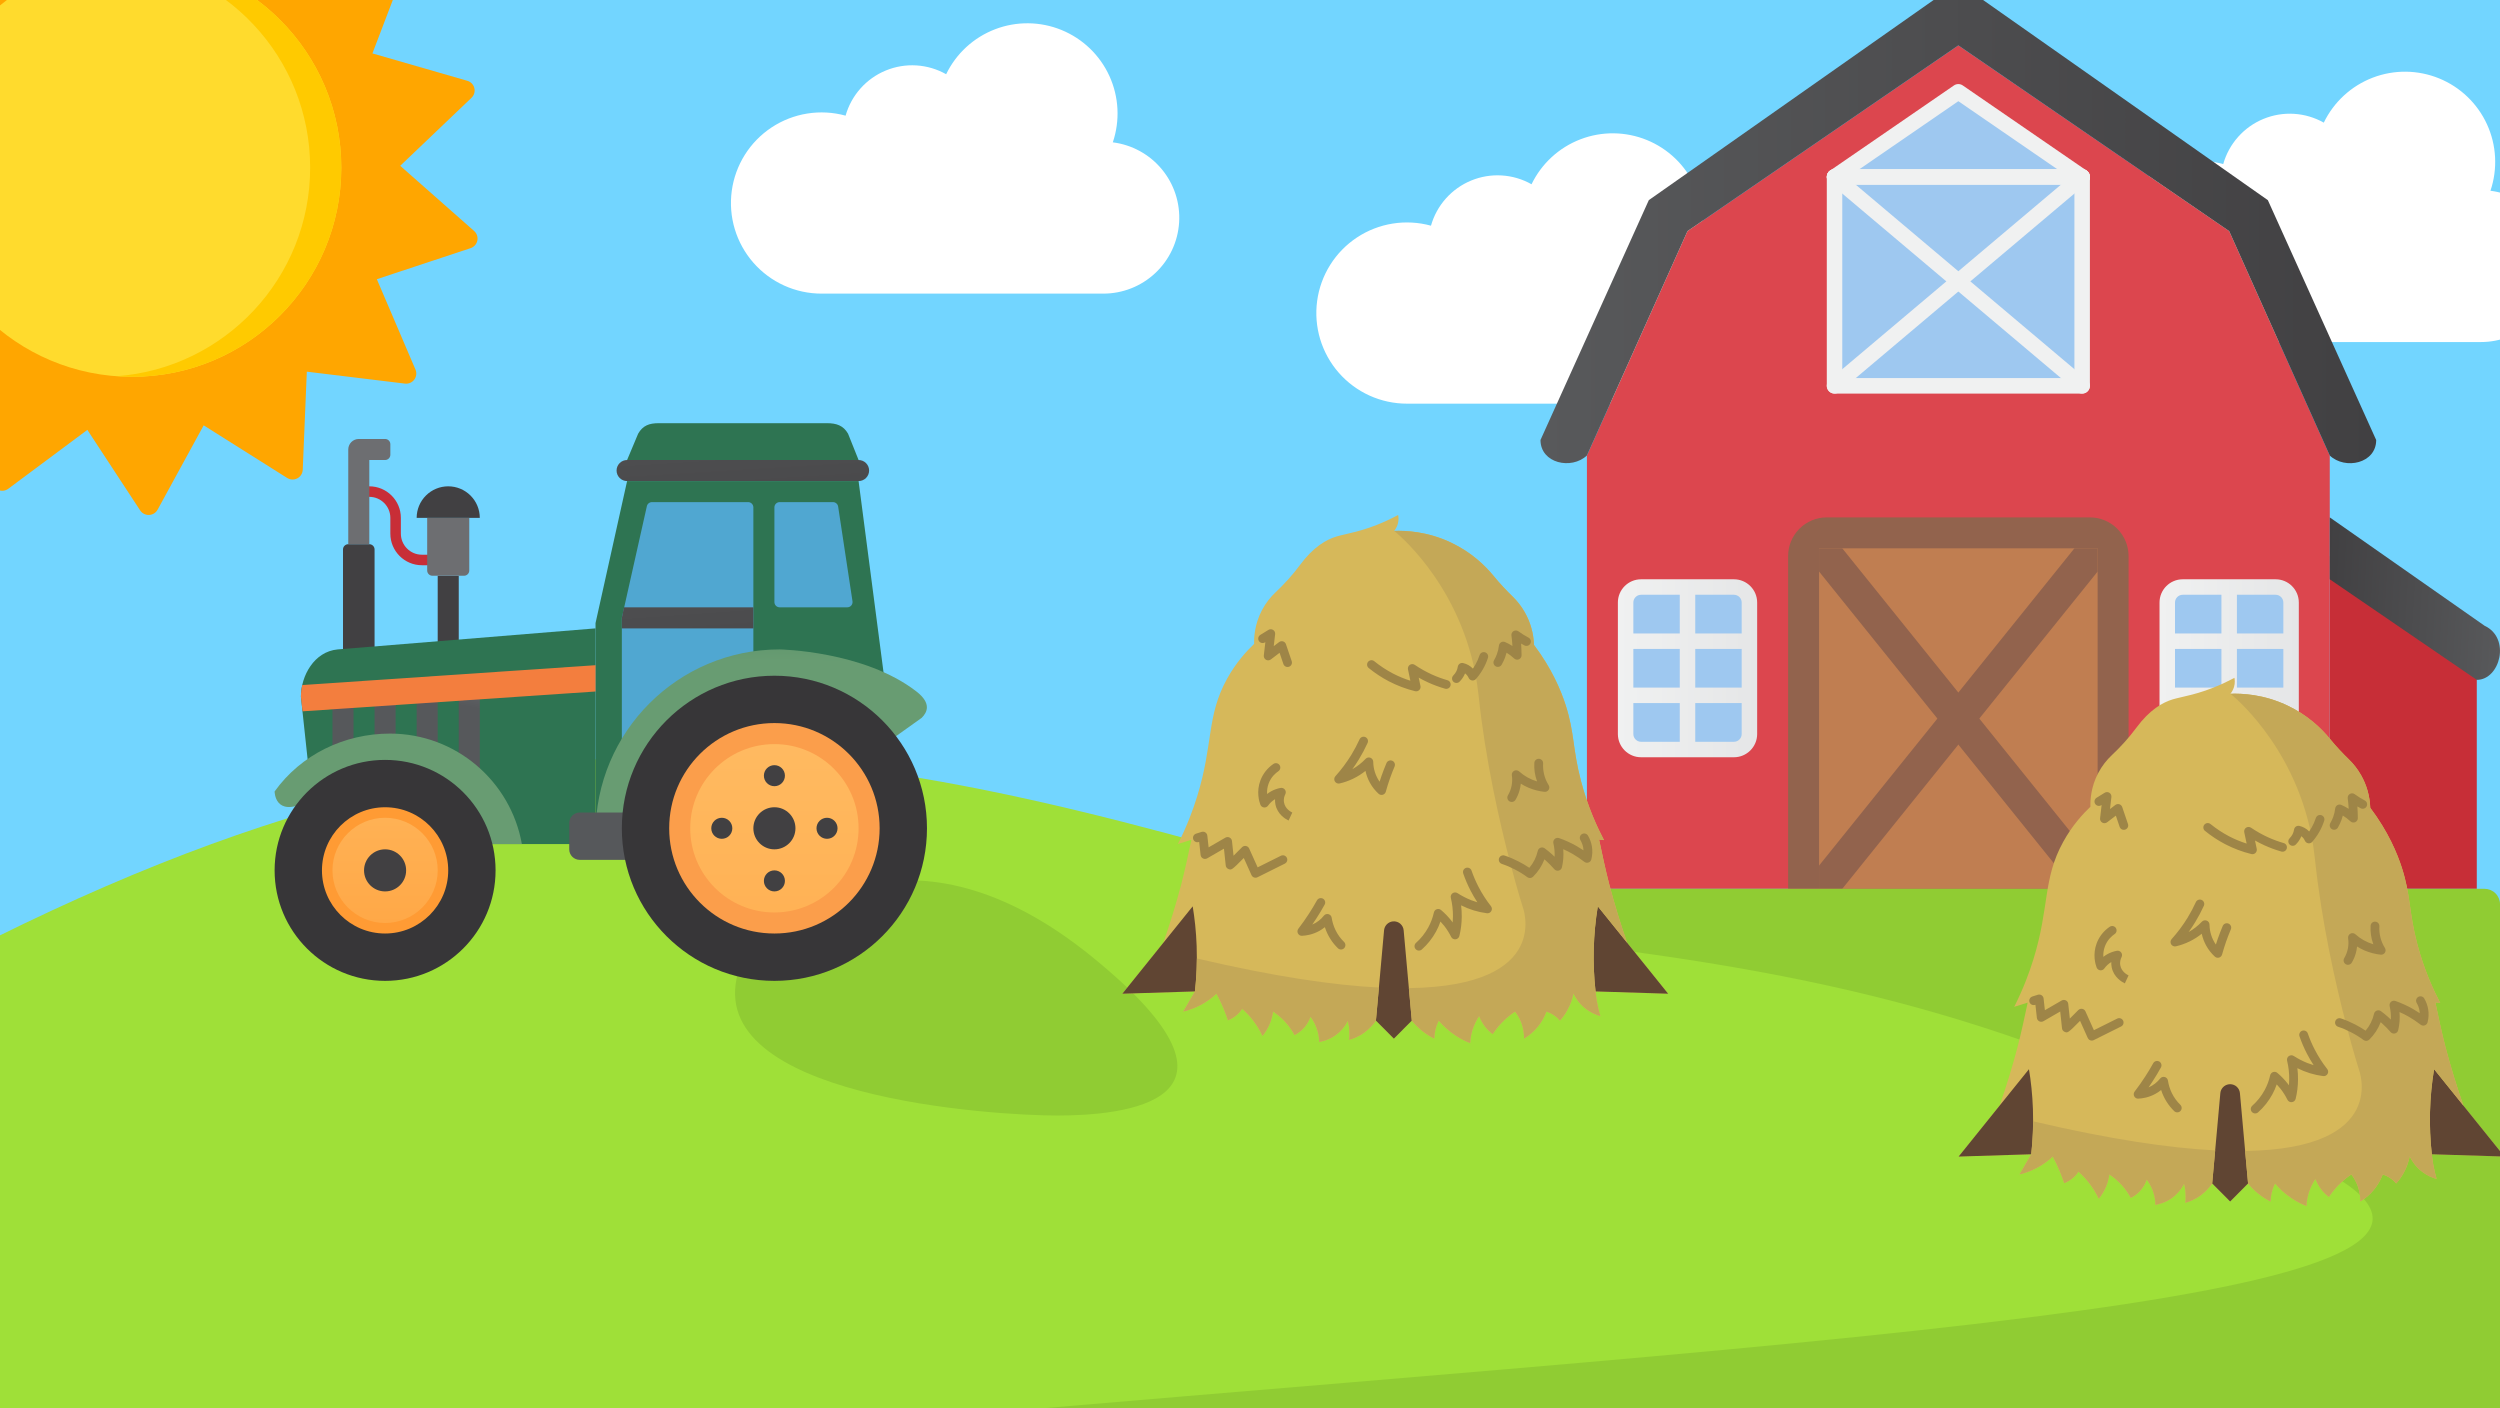 <svg width="568" height="320" viewBox="0 0 568 320" fill="none" xmlns="http://www.w3.org/2000/svg">
<rect x="0" y="0" width="568" height="320" fill="#333333" stroke="none"/>
<g clip-path="url(#clip0_4_3)">
<rect width="320" height="568" transform="matrix(0 1 -1 0 568 0)" fill="#72D5FF"/>
<path d="M565.831 43.34C567.5 38.4 567.222 33.009 565.056 28.266C562.889 23.523 558.995 19.785 554.168 17.812C549.341 15.839 543.944 15.781 539.076 17.649C534.207 19.517 530.234 23.17 527.965 27.865C525.893 26.695 523.582 26.01 521.207 25.863C518.831 25.716 516.454 26.111 514.253 27.018C512.053 27.924 510.087 29.319 508.504 31.096C506.921 32.873 505.763 34.987 505.117 37.277C502.286 36.499 499.321 36.334 496.422 36.796C493.522 37.257 490.755 38.333 488.305 39.952C485.856 41.571 483.781 43.695 482.22 46.182C480.659 48.669 479.648 51.461 479.255 54.37C478.862 57.28 479.096 60.24 479.941 63.052C480.787 65.864 482.223 68.462 484.156 70.673C486.088 72.884 488.47 74.656 491.144 75.87C493.817 77.084 496.719 77.712 499.655 77.712H563.674C568.063 77.713 572.288 76.041 575.488 73.036C578.688 70.031 580.622 65.92 580.897 61.539C581.172 57.158 579.767 52.837 576.968 49.456C574.169 46.075 570.186 43.888 565.831 43.34Z" fill="white"/>
<path d="M252.831 32.34C254.5 27.399 254.222 22.009 252.056 17.266C249.889 12.523 245.995 8.785 241.168 6.812C236.341 4.84 230.944 4.781 226.076 6.649C221.207 8.517 217.234 12.17 214.965 16.865C212.893 15.695 210.582 15.01 208.207 14.863C205.831 14.716 203.454 15.111 201.253 16.018C199.053 16.924 197.087 18.319 195.504 20.096C193.921 21.873 192.763 23.987 192.117 26.277C189.286 25.499 186.321 25.334 183.422 25.796C180.522 26.257 177.755 27.333 175.305 28.952C172.856 30.571 170.781 32.695 169.22 35.182C167.659 37.669 166.648 40.461 166.255 43.37C165.862 46.28 166.096 49.24 166.941 52.052C167.787 54.864 169.223 57.462 171.156 59.673C173.088 61.884 175.47 63.656 178.144 64.87C180.817 66.084 183.719 66.712 186.655 66.712H250.674C255.063 66.713 259.288 65.041 262.488 62.036C265.688 59.031 267.622 54.92 267.897 50.539C268.172 46.158 266.767 41.837 263.968 38.456C261.169 35.075 257.186 32.888 252.831 32.34Z" fill="white"/>
<path d="M385.831 57.34C387.5 52.4 387.222 47.009 385.056 42.266C382.889 37.523 378.995 33.785 374.168 31.812C369.341 29.84 363.944 29.781 359.076 31.649C354.207 33.517 350.234 37.17 347.965 41.865C345.893 40.695 343.582 40.01 341.207 39.863C338.831 39.716 336.454 40.111 334.253 41.018C332.053 41.924 330.087 43.319 328.504 45.096C326.921 46.873 325.763 48.987 325.117 51.277C322.286 50.499 319.321 50.334 316.422 50.796C313.522 51.257 310.755 52.333 308.305 53.952C305.856 55.571 303.781 57.695 302.22 60.182C300.659 62.669 299.648 65.461 299.255 68.37C298.862 71.28 299.096 74.24 299.941 77.052C300.787 79.864 302.223 82.462 304.156 84.673C306.088 86.884 308.47 88.656 311.144 89.87C313.817 91.084 316.719 91.712 319.655 91.712H383.674C388.063 91.713 392.288 90.041 395.488 87.036C398.688 84.031 400.622 79.92 400.897 75.539C401.172 71.158 399.767 66.837 396.968 63.456C394.169 60.075 390.186 57.888 385.831 57.34Z" fill="white"/>
<path d="M-1 213C136.706 144.836 212.071 173.372 346.803 213H568V320H-1V213Z" fill="#9FE038"/>
<path d="M349 213.5H569V320.5H230.5C443.38 302.296 594.722 293.575 519.5 262C461.215 233.967 425.043 222.078 349 213.5Z" fill="#90CC33"/>
<path d="M248.192 217.449C207.392 184.249 177.525 205.949 167.692 220.949C159.549 249.366 225.692 253.449 240.192 253.449C254.692 253.449 288.992 250.649 248.192 217.449Z" fill="#90CC33"/>
<path d="M529.323 126.34V201.936H562.726V150.953L529.323 126.34Z" fill="url(#paint0_linear_4_3)"/>
<path d="M506.468 52.501L444.936 10.307L383.403 52.501L360.548 103.485V201.936H529.323V103.485L506.468 52.501Z" fill="url(#paint1_linear_4_3)"/>
<path d="M444.935 10.307L506.468 52.511L529.323 103.495C532.839 106.809 539.871 105.282 539.871 99.979L515.258 45.479L450.21 -0.241C446.748 -2.602 442.792 -2.57 439.661 -0.241L374.613 45.469L350 99.969C350 105.271 357.032 106.799 360.548 103.485L383.403 52.501L444.935 10.307Z" fill="url(#paint2_linear_4_3)"/>
<path d="M393.952 170.291H372.855C371.922 170.291 371.028 169.921 370.369 169.261C369.709 168.602 369.339 167.708 369.339 166.775V136.888C369.339 135.955 369.709 135.061 370.369 134.402C371.028 133.742 371.922 133.372 372.855 133.372H393.952C394.884 133.372 395.778 133.742 396.438 134.402C397.097 135.061 397.468 135.955 397.468 136.888V166.775C397.468 167.708 397.097 168.602 396.438 169.261C395.778 169.921 394.884 170.291 393.952 170.291Z" fill="url(#paint3_linear_4_3)"/>
<path d="M393.952 131.614H372.855C369.947 131.614 367.581 133.98 367.581 136.888V166.775C367.581 169.683 369.947 172.049 372.855 172.049H393.952C396.859 172.049 399.226 169.683 399.226 166.775V136.888C399.226 133.978 396.859 131.614 393.952 131.614ZM395.71 136.888V143.92H385.161V135.13H393.952C394.418 135.13 394.865 135.315 395.195 135.645C395.524 135.975 395.71 136.422 395.71 136.888ZM385.161 147.436H395.71V156.227H385.161V147.436ZM381.645 156.227H371.097V147.436H381.645V156.227ZM372.855 135.13H381.645V143.92H371.097V136.888C371.097 136.422 371.282 135.975 371.612 135.645C371.941 135.315 372.389 135.13 372.855 135.13ZM371.097 166.775V159.743H381.645V168.533H372.855C371.884 168.533 371.097 167.744 371.097 166.775ZM393.952 168.533H385.161V159.743H395.71V166.775C395.71 167.744 394.922 168.533 393.952 168.533Z" fill="url(#paint4_linear_4_3)"/>
<path d="M517.016 170.291H495.919C494.987 170.291 494.092 169.921 493.433 169.261C492.774 168.602 492.403 167.708 492.403 166.775V136.888C492.403 135.955 492.774 135.061 493.433 134.402C494.092 133.742 494.987 133.372 495.919 133.372H517.016C517.949 133.372 518.843 133.742 519.502 134.402C520.162 135.061 520.532 135.955 520.532 136.888V166.775C520.532 167.708 520.162 168.602 519.502 169.261C518.843 169.921 517.949 170.291 517.016 170.291Z" fill="url(#paint5_linear_4_3)"/>
<path d="M517.016 131.614H495.919C493.011 131.614 490.645 133.98 490.645 136.888V166.775C490.645 169.683 493.011 172.049 495.919 172.049H517.016C519.924 172.049 522.29 169.683 522.29 166.775V136.888C522.29 133.978 519.924 131.614 517.016 131.614ZM518.774 136.888V143.92H508.226V135.13H517.016C517.482 135.13 517.93 135.315 518.259 135.645C518.589 135.975 518.774 136.422 518.774 136.888ZM508.226 147.436H518.774V156.227H508.226V147.436ZM504.71 156.227H494.161V147.436H504.71V156.227ZM495.919 135.13H504.71V143.92H494.161V136.888C494.161 136.422 494.346 135.975 494.676 135.645C495.006 135.315 495.453 135.13 495.919 135.13ZM494.161 166.775V159.743H504.71V168.533H495.919C494.949 168.533 494.161 167.744 494.161 166.775ZM517.016 168.533H508.226V159.743H518.774V166.775C518.774 167.744 517.987 168.533 517.016 168.533Z" fill="url(#paint6_linear_4_3)"/>
<path d="M483.613 201.936H406.258V126.34C406.258 124.008 407.184 121.772 408.833 120.124C410.481 118.475 412.717 117.549 415.048 117.549H474.823C477.154 117.549 479.39 118.475 481.038 120.124C482.687 121.772 483.613 124.008 483.613 126.34V201.936Z" fill="url(#paint7_linear_4_3)"/>
<path d="M413.29 124.582H476.581V201.936H413.29V124.582Z" fill="url(#paint8_linear_4_3)"/>
<path d="M418.565 201.936L476.581 129.856V124.582H471.306L413.29 196.662V201.936H418.565Z" fill="url(#paint9_linear_4_3)"/>
<path d="M471.306 201.936L413.29 129.856V124.582H418.565L476.581 196.662V201.936H471.306Z" fill="url(#paint10_linear_4_3)"/>
<path d="M444.935 20.856L416.806 40.194V87.662H473.065V40.194L444.935 20.856Z" fill="url(#paint11_linear_4_3)"/>
<path d="M473.065 89.42C472.65 89.421 472.248 89.274 471.931 89.007L415.673 41.539C415.496 41.39 415.351 41.208 415.244 41.003C415.138 40.798 415.074 40.574 415.054 40.344C415.035 40.114 415.061 39.882 415.131 39.662C415.201 39.442 415.314 39.238 415.462 39.061C415.611 38.885 415.794 38.739 415.999 38.633C416.204 38.527 416.428 38.463 416.658 38.443C416.888 38.424 417.12 38.45 417.34 38.52C417.56 38.59 417.764 38.702 417.94 38.851L474.198 86.319C474.474 86.552 474.671 86.863 474.763 87.211C474.856 87.559 474.839 87.928 474.715 88.266C474.592 88.604 474.367 88.897 474.072 89.103C473.776 89.309 473.425 89.42 473.065 89.42Z" fill="url(#paint12_linear_4_3)"/>
<path d="M416.806 89.42C416.446 89.421 416.093 89.312 415.797 89.105C415.501 88.899 415.275 88.607 415.151 88.268C415.027 87.929 415.01 87.56 415.103 87.211C415.196 86.863 415.394 86.551 415.671 86.319L471.929 38.851C472.285 38.55 472.747 38.404 473.211 38.443C473.676 38.483 474.106 38.705 474.407 39.061C474.708 39.418 474.854 39.879 474.815 40.344C474.776 40.809 474.553 41.239 474.197 41.539L417.939 89.007C417.622 89.275 417.221 89.421 416.806 89.42Z" fill="url(#paint13_linear_4_3)"/>
<path d="M473.065 41.953H416.806C416.34 41.953 415.893 41.767 415.563 41.438C415.234 41.108 415.048 40.661 415.048 40.194C415.048 39.728 415.234 39.281 415.563 38.951C415.893 38.622 416.34 38.436 416.806 38.436H473.065C473.531 38.436 473.978 38.622 474.308 38.951C474.637 39.281 474.823 39.728 474.823 40.194C474.823 40.661 474.637 41.108 474.308 41.438C473.978 41.767 473.531 41.953 473.065 41.953Z" fill="url(#paint14_linear_4_3)"/>
<path d="M473.065 41.953H416.806C416.34 41.953 415.893 41.767 415.563 41.438C415.234 41.108 415.048 40.661 415.048 40.194C415.048 39.728 415.234 39.281 415.563 38.951C415.893 38.622 416.34 38.436 416.806 38.436H473.065C473.531 38.436 473.978 38.622 474.308 38.951C474.637 39.281 474.823 39.728 474.823 40.194C474.823 40.661 474.637 41.108 474.308 41.438C473.978 41.767 473.531 41.953 473.065 41.953Z" fill="url(#paint15_linear_4_3)"/>
<path d="M473.065 89.42H416.806C416.34 89.42 415.893 89.235 415.563 88.905C415.234 88.576 415.048 88.129 415.048 87.662V40.194C415.048 39.616 415.333 39.073 415.811 38.746L443.94 19.407C444.234 19.206 444.581 19.099 444.936 19.099C445.292 19.099 445.639 19.206 445.932 19.407L474.061 38.746C474.296 38.907 474.488 39.124 474.621 39.376C474.753 39.629 474.823 39.909 474.823 40.194V87.662C474.823 88.129 474.637 88.576 474.308 88.905C473.978 89.235 473.531 89.42 473.065 89.42ZM418.565 85.904H471.306V41.119L444.935 22.99L418.565 41.119V85.904Z" fill="url(#paint16_linear_4_3)"/>
<path d="M564.484 214.243H353.516C352.584 214.243 351.689 213.872 351.03 213.213C350.37 212.554 350 211.659 350 210.727V205.453C350 204.52 350.37 203.626 351.03 202.966C351.689 202.307 352.584 201.936 353.516 201.936H564.484C565.416 201.936 566.311 202.307 566.97 202.966C567.63 203.626 568 204.52 568 205.453V210.727C568 211.659 568.659 213.583 568 214.243C567.341 214.902 565.416 214.243 564.484 214.243Z" fill="url(#paint17_linear_4_3)"/>
<path d="M562.726 154.469L529.323 131.614V117.549L564.484 142.162C570.526 144.982 568 154.469 562.726 154.469Z" fill="url(#paint18_linear_4_3)"/>
<path d="M362.51 225.25L379 225.77L369.69 214.2C368.164 209.838 366.809 205.418 365.63 200.95C364.8 197.78 363.93 193.7 363.31 190.74C363.68 190.79 364.05 190.83 364.42 190.87C362.95 188.07 360.79 183.48 359.21 177.49C357.26 170.08 357.76 166.55 355.7 160.15C354.63 156.85 352.62 151.99 348.52 146.53C348.434 143.924 347.717 141.378 346.43 139.11C345.61 137.66 344.65 136.51 343.76 135.63C342.23 134.14 340.77 132.59 339.41 130.93C337.44 128.51 334.29 125.46 329.68 123.28C324.26 120.71 319.33 120.53 316.75 120.62C316.99 120.33 317.36 119.8 317.58 119.05C317.83 118.15 317.74 117.39 317.66 117C317.01 117.35 316.01 117.87 314.75 118.44C309.53 120.8 305.85 121.24 303.69 121.88C301.36 122.58 298.4 124.24 295.37 128.35C293.7 130.61 291.81 132.69 289.77 134.61C288.71 135.61 287.6 136.94 286.7 138.66C285.02 141.88 284.9 144.86 284.94 146.29C283.23 147.92 280.81 150.54 278.76 154.27C274.09 162.75 275.69 169.02 271.99 180.96C271.09 183.87 269.73 187.58 267.63 191.75L270.69 190.79C270.07 193.75 269.2 197.78 268.37 200.95C267.191 205.418 265.836 209.838 264.31 214.2L255 225.77L271.49 225.25L268.83 229.83C271.658 229.159 274.261 227.759 276.38 225.77C276.88 226.69 277.39 227.71 277.87 228.84C278.32 229.89 278.68 230.89 278.99 231.82C279.51 231.61 280.26 231.24 281.02 230.59C281.57 230.1 281.97 229.6 282.24 229.2C284.175 230.914 285.737 233.007 286.83 235.35C287.35 234.73 288.01 233.79 288.52 232.53C288.95 231.49 289.14 230.55 289.24 229.83C290.07 230.37 291.13 231.18 292.17 232.36C293.06 233.37 293.69 234.36 294.12 235.16C294.66 234.89 295.56 234.36 296.38 233.4C297.16 232.49 297.54 231.57 297.73 231C298.17 231.58 298.74 232.45 299.15 233.62C299.6 234.87 299.71 235.98 299.72 236.73C300.5 236.6 301.91 236.27 303.36 235.26C304.575 234.41 305.56 233.273 306.23 231.95C306.38 232.56 306.52 233.3 306.57 234.17C306.62 234.97 306.59 235.68 306.52 236.27C307.36 236.03 308.66 235.56 310 234.58C311.3 233.63 312.12 232.59 312.61 231.88L316.69 235.98L320.76 231.88C321.33 232.58 322.1 233.41 323.13 234.23C324.12 235.02 325.08 235.58 325.86 235.98C325.899 234.556 326.247 233.157 326.88 231.88C327.74 232.89 329 234.15 330.75 235.3C331.93 236.08 333.06 236.62 334.02 237C334.06 236.2 334.19 235.15 334.56 233.97C334.99 232.62 335.58 231.57 336.06 230.85C336.32 231.52 336.75 232.43 337.49 233.36C338.06 234.06 338.64 234.58 339.12 234.95C339.64 234.17 340.31 233.28 341.18 232.38C342.25 231.26 343.32 230.43 344.22 229.83C344.68 230.42 345.32 231.39 345.76 232.7C346.21 234.04 346.27 235.21 346.26 235.98C348.607 234.566 350.404 232.398 351.36 229.83C351.83 229.98 352.47 230.25 353.14 230.72C353.7 231.11 354.12 231.53 354.42 231.88C354.96 231.27 355.59 230.46 356.15 229.41C356.776 228.257 357.225 227.017 357.48 225.73C357.88 226.55 358.75 228.07 360.45 229.32C361.396 230.022 362.464 230.541 363.6 230.85C363.3 229.83 363.03 228.71 362.81 227.47C362.68 226.69 362.58 225.95 362.51 225.25Z" fill="#D6B85A"/>
<path d="M369.69 214.2L379 225.77L362.51 225.25C361.795 218.814 361.967 212.31 363.02 205.92L369.69 214.2ZM271.88 214.95C272.02 218.8 271.82 222.26 271.49 225.25L255 225.77L264.31 214.2L270.98 205.92C271.42 208.57 271.76 211.61 271.88 214.95ZM318.91 211.36L320.76 231.88L316.69 235.98L312.61 231.88L314.46 211.36C314.499 210.947 314.653 210.552 314.903 210.221C315.153 209.89 315.491 209.635 315.878 209.484C316.265 209.334 316.686 209.294 317.094 209.369C317.503 209.444 317.882 209.632 318.19 209.91C318.59 210.28 318.86 210.78 318.91 211.36Z" fill="#604533"/>
<path d="M271.49 225.25L268.83 229.83C271.658 229.159 274.261 227.759 276.38 225.77C276.88 226.69 277.39 227.71 277.87 228.84C278.32 229.89 278.68 230.89 278.99 231.82C279.51 231.61 280.26 231.24 281.02 230.59C281.57 230.1 281.97 229.6 282.24 229.2C284.175 230.914 285.737 233.007 286.83 235.35C287.35 234.73 288.01 233.79 288.52 232.53C288.95 231.49 289.14 230.55 289.24 229.83C290.07 230.37 291.13 231.18 292.17 232.36C293.06 233.37 293.69 234.36 294.12 235.16C294.66 234.89 295.56 234.36 296.38 233.4C297.16 232.49 297.54 231.57 297.73 231C298.17 231.58 298.74 232.45 299.15 233.62C299.6 234.87 299.71 235.98 299.72 236.73C300.5 236.6 301.91 236.27 303.36 235.26C304.575 234.41 305.56 233.273 306.23 231.95C306.38 232.56 306.52 233.3 306.57 234.17C306.62 234.97 306.59 235.68 306.52 236.27C307.36 236.03 308.66 235.56 310 234.58C311.3 233.63 312.12 232.59 312.61 231.88L313.29 224.37C302.95 223.84 289.48 221.88 271.93 217.76C271.92 220.51 271.74 223.01 271.49 225.25ZM362.51 225.25C361.795 218.814 361.967 212.31 363.02 205.92L369.69 214.2C368.164 209.838 366.809 205.418 365.63 200.95C364.8 197.78 363.93 193.7 363.31 190.74C363.68 190.79 364.05 190.83 364.42 190.87C362.95 188.07 360.79 183.48 359.21 177.49C357.26 170.08 357.76 166.55 355.7 160.15C354.63 156.85 352.62 151.99 348.52 146.53C348.434 143.924 347.717 141.378 346.43 139.11C345.61 137.66 344.65 136.51 343.76 135.63C342.23 134.14 340.77 132.59 339.41 130.93C337.44 128.51 334.29 125.46 329.68 123.28C324.26 120.71 319.33 120.53 316.75 120.62C316.75 120.62 331.03 131.78 335.17 152.89C335.49 154.55 335.75 156.28 335.94 158.06C337.47 172.63 340.71 186.83 343.09 195.92C344.7 202.1 345.92 205.92 345.92 205.92C345.92 205.92 353.14 224.04 320.09 224.5L320.76 231.88C321.33 232.58 322.1 233.41 323.13 234.23C324.12 235.02 325.08 235.58 325.86 235.98C325.899 234.556 326.247 233.157 326.88 231.88C327.74 232.89 329 234.15 330.75 235.3C331.93 236.08 333.06 236.62 334.02 237C334.06 236.2 334.19 235.15 334.56 233.97C334.99 232.62 335.58 231.57 336.06 230.85C336.32 231.52 336.75 232.43 337.49 233.36C338.06 234.06 338.64 234.58 339.12 234.95C339.64 234.17 340.31 233.28 341.18 232.38C342.25 231.26 343.32 230.43 344.22 229.83C344.68 230.42 345.32 231.39 345.76 232.7C346.21 234.04 346.27 235.21 346.26 235.98C348.607 234.566 350.404 232.398 351.36 229.83C351.83 229.98 352.47 230.25 353.14 230.72C353.7 231.11 354.12 231.53 354.42 231.88C354.96 231.27 355.59 230.46 356.15 229.41C356.776 228.257 357.225 227.017 357.48 225.73C357.88 226.55 358.75 228.07 360.45 229.32C361.395 230.022 362.464 230.541 363.6 230.85C363.3 229.83 363.03 228.71 362.81 227.47C362.68 226.69 362.58 225.95 362.51 225.25Z" fill="#C4A857"/>
<path d="M291.004 194.436L285.735 197.061L283.812 192.781C283.745 192.633 283.643 192.503 283.515 192.403C283.387 192.303 283.236 192.236 283.076 192.207C282.916 192.178 282.752 192.189 282.597 192.238C282.442 192.288 282.301 192.374 282.187 192.49C281.55 193.138 280.909 193.781 280.263 194.42C280.181 193.64 280.066 192.563 279.904 191.072C279.886 190.907 279.827 190.748 279.733 190.611C279.638 190.475 279.511 190.364 279.362 190.289C279.214 190.214 279.049 190.177 278.883 190.181C278.717 190.186 278.554 190.231 278.41 190.314L274.597 192.518L274.304 189.851C274.288 189.704 274.239 189.562 274.161 189.437C274.083 189.311 273.979 189.204 273.855 189.123C273.731 189.042 273.59 188.99 273.444 188.97C273.297 188.95 273.148 188.963 273.007 189.007L271.744 189.407C271.491 189.487 271.281 189.665 271.159 189.9C271.037 190.136 271.014 190.41 271.094 190.663C271.174 190.916 271.352 191.126 271.587 191.248C271.823 191.37 272.097 191.393 272.35 191.313L272.449 191.282L272.776 194.26C272.794 194.425 272.854 194.583 272.948 194.72C273.043 194.856 273.17 194.967 273.318 195.042C273.467 195.117 273.631 195.154 273.797 195.15C273.964 195.146 274.126 195.1 274.27 195.017L278.082 192.814C278.265 194.513 278.459 196.339 278.471 196.51C278.471 196.916 278.719 197.287 279.095 197.441C279.759 197.717 279.827 197.734 282.589 194.934L284.339 198.83C284.417 199.006 284.545 199.156 284.707 199.261C284.869 199.365 285.058 199.421 285.251 199.42C285.404 199.42 285.557 199.385 285.697 199.316L291.897 196.225C292.018 196.168 292.125 196.088 292.214 195.989C292.304 195.89 292.372 195.774 292.416 195.648C292.459 195.522 292.477 195.389 292.469 195.256C292.46 195.123 292.425 194.993 292.365 194.874C292.306 194.755 292.223 194.649 292.122 194.562C292.021 194.475 291.904 194.409 291.777 194.368C291.65 194.328 291.516 194.313 291.384 194.324C291.251 194.336 291.122 194.374 291.004 194.436ZM287.393 145.953L287.489 145.894L287.137 148.915C287.114 149.11 287.149 149.307 287.238 149.482C287.326 149.657 287.464 149.802 287.635 149.899C287.805 149.997 288.001 150.042 288.197 150.029C288.392 150.016 288.58 149.945 288.736 149.826L290.72 148.316L291.583 150.861C291.625 150.985 291.692 151.1 291.778 151.199C291.865 151.298 291.97 151.378 292.088 151.436C292.206 151.495 292.334 151.529 292.465 151.537C292.596 151.546 292.727 151.529 292.852 151.487C292.976 151.444 293.091 151.378 293.189 151.291C293.288 151.205 293.369 151.1 293.427 150.982C293.485 150.864 293.519 150.736 293.528 150.605C293.537 150.474 293.519 150.342 293.477 150.218L292.166 146.358C292.115 146.208 292.029 146.073 291.915 145.962C291.801 145.852 291.663 145.771 291.511 145.724C291.36 145.678 291.2 145.668 291.044 145.696C290.888 145.723 290.74 145.788 290.614 145.883L289.394 146.811L289.712 144.075C289.733 143.889 289.701 143.7 289.62 143.531C289.539 143.362 289.413 143.219 289.255 143.118C289.096 143.017 288.913 142.963 288.726 142.961C288.538 142.959 288.354 143.01 288.194 143.108L286.342 144.25C286.23 144.319 286.133 144.409 286.056 144.516C285.979 144.622 285.924 144.743 285.894 144.871C285.864 144.999 285.859 145.131 285.88 145.261C285.901 145.391 285.947 145.515 286.016 145.627C286.085 145.739 286.175 145.836 286.282 145.913C286.388 145.99 286.509 146.045 286.637 146.075C286.765 146.105 286.897 146.11 287.027 146.089C287.157 146.068 287.281 146.022 287.393 145.953ZM315.56 154.798C317.448 155.777 319.445 156.53 321.51 157.041C321.674 157.082 321.846 157.08 322.009 157.037C322.173 156.993 322.322 156.908 322.444 156.791C322.566 156.674 322.656 156.527 322.706 156.366C322.756 156.204 322.764 156.033 322.729 155.867L322.333 153.962C323.028 154.354 323.74 154.717 324.465 155.05C325.712 155.617 326.998 156.092 328.314 156.471C328.847 156.625 329.399 156.317 329.551 155.786C329.703 155.255 329.398 154.701 328.866 154.549C327.646 154.197 326.453 153.757 325.297 153.231C323.951 152.613 322.658 151.885 321.432 151.053C321.267 150.941 321.072 150.881 320.872 150.881C320.672 150.88 320.477 150.94 320.311 151.052C320.146 151.163 320.018 151.322 319.943 151.507C319.868 151.692 319.851 151.896 319.893 152.091C320.078 152.945 320.257 153.802 320.437 154.661C319.074 154.23 317.752 153.681 316.483 153.023C314.975 152.235 313.551 151.297 312.231 150.224C312.129 150.141 312.012 150.079 311.886 150.041C311.761 150.004 311.629 149.991 311.498 150.005C311.367 150.018 311.241 150.057 311.125 150.12C311.01 150.182 310.908 150.267 310.825 150.369C310.742 150.471 310.68 150.588 310.642 150.714C310.605 150.84 310.592 150.971 310.606 151.102C310.619 151.233 310.658 151.359 310.721 151.475C310.783 151.59 310.868 151.692 310.97 151.775C312.394 152.935 313.932 153.948 315.56 154.798ZM330.9 155.17C331.031 155.17 331.161 155.144 331.283 155.094C331.404 155.044 331.514 154.97 331.607 154.877C332.041 154.445 332.403 153.946 332.678 153.399C332.743 153.265 332.804 153.128 332.859 152.99C332.951 153.054 333.042 153.13 333.131 153.216C333.416 153.494 333.581 153.799 333.67 154.004C333.736 154.158 333.84 154.292 333.972 154.395C334.103 154.498 334.259 154.567 334.424 154.595C334.589 154.622 334.758 154.608 334.916 154.554C335.074 154.5 335.216 154.406 335.329 154.283C335.555 154.03 335.769 153.765 335.969 153.491C336.36 152.97 336.669 152.499 336.937 152.019C337.4 151.211 337.776 150.356 338.061 149.469C338.102 149.344 338.117 149.212 338.107 149.081C338.096 148.95 338.06 148.823 338 148.706C337.941 148.589 337.859 148.485 337.759 148.399C337.659 148.314 337.543 148.25 337.418 148.209C337.293 148.168 337.161 148.153 337.03 148.163C336.899 148.174 336.772 148.21 336.655 148.27C336.419 148.39 336.24 148.6 336.158 148.852C335.915 149.611 335.592 150.342 335.196 151.034C335.034 151.323 334.856 151.606 334.647 151.907C334.042 151.276 333.266 150.837 332.414 150.644C332.28 150.614 332.142 150.613 332.007 150.639C331.873 150.665 331.745 150.718 331.632 150.796C331.519 150.873 331.424 150.973 331.351 151.09C331.278 151.206 331.23 151.336 331.21 151.471C331.156 151.831 331.047 152.18 330.888 152.507C330.708 152.86 330.474 153.183 330.193 153.463C330.053 153.603 329.957 153.781 329.918 153.975C329.879 154.169 329.899 154.37 329.975 154.553C330.051 154.736 330.179 154.892 330.344 155.002C330.508 155.112 330.702 155.17 330.9 155.17ZM341.178 151.016C341.483 150.485 341.743 149.932 341.959 149.364C342.088 149.01 342.198 148.654 342.289 148.294C342.908 148.67 343.485 149.11 344.012 149.606C344.155 149.742 344.334 149.832 344.528 149.866C344.722 149.9 344.922 149.876 345.102 149.797C345.283 149.718 345.436 149.588 345.542 149.422C345.649 149.256 345.704 149.063 345.701 148.866C345.688 147.984 345.653 147.102 345.595 146.222C345.845 146.368 346.095 146.505 346.348 146.638C346.464 146.699 346.592 146.736 346.723 146.748C346.854 146.759 346.985 146.745 347.111 146.706C347.236 146.666 347.353 146.603 347.453 146.518C347.554 146.434 347.637 146.33 347.698 146.214C347.759 146.098 347.796 145.97 347.808 145.839C347.819 145.708 347.805 145.577 347.766 145.451C347.726 145.326 347.663 145.209 347.578 145.109C347.494 145.008 347.39 144.925 347.274 144.864C346.474 144.442 345.705 143.963 344.975 143.429C344.816 143.315 344.628 143.251 344.432 143.243C344.237 143.235 344.044 143.285 343.877 143.385C343.709 143.486 343.575 143.633 343.49 143.809C343.405 143.985 343.374 144.181 343.399 144.375C343.501 145.115 343.576 145.919 343.625 146.769C343.09 146.423 342.527 146.123 341.942 145.871C341.799 145.81 341.643 145.783 341.488 145.793C341.332 145.802 341.181 145.848 341.047 145.927C340.912 146.005 340.798 146.114 340.713 146.244C340.628 146.375 340.574 146.523 340.557 146.678C340.479 147.357 340.32 148.024 340.084 148.666C339.91 149.126 339.694 149.583 339.441 150.024C339.309 150.254 339.275 150.528 339.345 150.783C339.415 151.039 339.583 151.257 339.814 151.389C340.044 151.52 340.317 151.555 340.573 151.485C340.829 151.415 341.046 151.246 341.178 151.016ZM291.739 182.371C291.566 181.517 291.841 180.806 292.019 180.457C292.105 180.291 292.142 180.103 292.126 179.917C292.111 179.73 292.043 179.552 291.931 179.402C291.819 179.252 291.668 179.136 291.493 179.068C291.319 179 291.129 178.982 290.945 179.017C290.199 179.157 289.479 179.413 288.812 179.777C288.486 179.96 288.174 180.168 287.88 180.399C287.831 179.58 287.955 178.759 288.245 177.991C288.808 176.492 289.867 175.61 290.448 175.219C290.906 174.909 291.026 174.288 290.718 173.83C290.41 173.372 289.788 173.253 289.329 173.56C287.984 174.468 286.952 175.769 286.374 177.285C285.384 179.893 286.109 182.181 286.355 182.819C286.419 182.988 286.528 183.136 286.67 183.248C286.812 183.36 286.982 183.431 287.161 183.454C287.34 183.477 287.522 183.451 287.688 183.379C287.853 183.306 287.996 183.19 288.101 183.043C288.522 182.449 289.062 181.95 289.688 181.579C289.668 181.976 289.698 182.373 289.777 182.762C290.227 185.067 292.173 186.147 292.762 186.424L293.611 184.613C293.242 184.438 292.011 183.761 291.739 182.371ZM316.317 172.838C316.072 172.736 315.797 172.735 315.552 172.835C315.306 172.935 315.11 173.128 315.007 173.372C314.609 174.317 314.239 175.274 313.895 176.24C313.738 176.691 313.587 177.144 313.443 177.599C312.521 176.27 312.019 174.696 312 173.079C311.997 172.88 311.936 172.687 311.823 172.523C311.71 172.36 311.551 172.234 311.366 172.161C311.181 172.088 310.979 172.072 310.785 172.114C310.59 172.157 310.413 172.256 310.276 172.4C309.391 173.332 308.373 174.127 307.254 174.76C307.775 174.039 308.268 173.298 308.733 172.539C309.468 171.332 310.13 170.082 310.717 168.797C310.772 168.678 310.803 168.549 310.808 168.418C310.813 168.287 310.792 168.156 310.747 168.032C310.701 167.909 310.632 167.796 310.543 167.7C310.454 167.604 310.346 167.526 310.227 167.471C310.108 167.416 309.979 167.384 309.848 167.379C309.716 167.374 309.585 167.394 309.462 167.44C309.339 167.486 309.226 167.555 309.129 167.644C309.033 167.734 308.956 167.841 308.901 167.961C308.347 169.175 307.721 170.355 307.027 171.495C305.968 173.224 304.753 174.852 303.397 176.359C303.255 176.517 303.167 176.717 303.146 176.929C303.125 177.141 303.172 177.354 303.28 177.537C303.388 177.72 303.552 177.864 303.748 177.948C303.943 178.032 304.161 178.051 304.368 178.003C306.513 177.505 308.518 176.53 310.234 175.15C310.44 176.098 310.783 177.011 311.253 177.86C311.766 178.788 312.427 179.627 313.21 180.342C313.336 180.458 313.489 180.54 313.656 180.58C313.822 180.62 313.996 180.617 314.161 180.57C314.326 180.524 314.476 180.436 314.597 180.314C314.718 180.193 314.806 180.043 314.852 179.878C315.143 178.834 315.448 177.86 315.782 176.903C316.101 176.001 316.462 175.073 316.851 174.146C316.953 173.902 316.955 173.627 316.855 173.382C316.754 173.136 316.561 172.941 316.317 172.838ZM345.154 175.271C345.002 175.132 344.81 175.043 344.605 175.017C344.4 174.991 344.192 175.029 344.01 175.126C343.827 175.223 343.679 175.374 343.586 175.559C343.493 175.743 343.46 175.952 343.49 176.156C343.729 177.717 343.42 179.313 342.617 180.673C342.546 180.786 342.498 180.913 342.477 181.045C342.455 181.177 342.46 181.312 342.492 181.442C342.524 181.572 342.581 181.695 342.661 181.802C342.741 181.91 342.842 182 342.957 182.068C343.073 182.135 343.201 182.179 343.333 182.197C343.466 182.214 343.601 182.205 343.73 182.169C343.859 182.133 343.98 182.072 344.085 181.989C344.19 181.906 344.277 181.802 344.341 181.685C344.718 181.047 345.013 180.363 345.218 179.651C345.371 179.128 345.475 178.592 345.527 178.05C346.029 178.365 346.606 178.679 347.258 178.96C348.42 179.453 349.648 179.771 350.903 179.903C351.09 179.923 351.278 179.89 351.446 179.807C351.615 179.725 351.757 179.597 351.856 179.438C351.956 179.279 352.008 179.095 352.008 178.907C352.008 178.72 351.955 178.536 351.855 178.377C351.389 177.635 351.043 176.825 350.829 175.976C350.623 175.143 350.545 174.283 350.597 173.426C350.606 173.165 350.512 172.912 350.336 172.719C350.16 172.526 349.916 172.41 349.656 172.395C349.395 172.38 349.139 172.467 348.942 172.638C348.745 172.809 348.623 173.05 348.601 173.31C348.51 174.748 348.723 176.189 349.225 177.54C347.715 177.099 346.323 176.324 345.154 175.271ZM303.448 211.361C303.009 210.461 302.709 209.499 302.558 208.509C302.529 208.316 302.444 208.136 302.314 207.991C302.184 207.846 302.015 207.742 301.826 207.692C301.638 207.642 301.439 207.649 301.254 207.71C301.07 207.772 300.907 207.886 300.786 208.039C300.09 208.923 299.183 209.618 298.149 210.061C298.481 209.583 298.793 209.116 299.089 208.654C299.747 207.639 300.37 206.602 300.955 205.543C301.021 205.428 301.063 205.301 301.08 205.169C301.096 205.037 301.086 204.903 301.05 204.776C301.014 204.648 300.953 204.528 300.871 204.424C300.788 204.32 300.686 204.234 300.569 204.17C300.453 204.106 300.325 204.065 300.193 204.051C300.061 204.037 299.928 204.05 299.8 204.088C299.673 204.126 299.555 204.189 299.452 204.273C299.35 204.358 299.265 204.462 299.203 204.579C298.64 205.598 298.041 206.596 297.407 207.572C296.647 208.75 295.839 209.895 294.984 211.006C294.869 211.157 294.799 211.338 294.783 211.527C294.767 211.716 294.804 211.906 294.892 212.074C295.072 212.419 295.437 212.649 295.821 212.611C296.77 212.571 298.221 212.347 299.745 211.506C300.193 211.257 300.615 210.97 301.011 210.648C301.591 212.48 302.621 214.138 304.005 215.471C304.198 215.644 304.45 215.736 304.709 215.727C304.968 215.718 305.214 215.609 305.394 215.423C305.574 215.236 305.675 214.987 305.675 214.728C305.676 214.469 305.576 214.22 305.396 214.033C304.597 213.262 303.938 212.358 303.448 211.361ZM335.888 201.429C335.288 200.267 334.772 199.064 334.344 197.829C334.304 197.701 334.239 197.582 334.152 197.48C334.065 197.378 333.958 197.294 333.838 197.234C333.718 197.173 333.587 197.138 333.453 197.129C333.319 197.121 333.185 197.139 333.058 197.184C332.932 197.228 332.815 197.298 332.716 197.388C332.617 197.479 332.537 197.588 332.481 197.71C332.425 197.832 332.394 197.964 332.39 198.098C332.386 198.232 332.409 198.366 332.458 198.491C332.916 199.814 333.468 201.102 334.111 202.346C334.576 203.252 335.093 204.14 335.657 205.002C335.178 204.862 334.706 204.702 334.241 204.521C333.159 204.088 332.122 203.551 331.143 202.919C330.975 202.81 330.778 202.753 330.578 202.757C330.377 202.762 330.183 202.826 330.02 202.942C329.856 203.058 329.732 203.22 329.662 203.408C329.592 203.596 329.58 203.8 329.628 203.995C329.964 205.373 330.126 206.804 330.11 208.252C330.108 208.697 330.088 209.142 330.051 209.586C329.954 209.453 329.855 209.321 329.755 209.19C329.057 208.297 328.268 207.48 327.4 206.751C327.269 206.641 327.111 206.567 326.943 206.536C326.774 206.504 326.601 206.517 326.439 206.572C326.277 206.627 326.131 206.722 326.017 206.849C325.902 206.977 325.822 207.131 325.784 207.298C325.523 208.487 325.094 209.633 324.511 210.701C323.785 212.031 322.835 213.226 321.703 214.234C321.508 214.412 321.392 214.659 321.378 214.922C321.365 215.186 321.456 215.443 321.632 215.64C321.808 215.836 322.054 215.955 322.317 215.971C322.58 215.987 322.839 215.898 323.037 215.724C324.338 214.564 325.431 213.189 326.266 211.659C326.662 210.936 326.997 210.172 327.272 209.372C327.588 209.706 327.893 210.058 328.176 210.418C328.764 211.18 329.275 211.998 329.701 212.86C329.792 213.044 329.937 213.195 330.116 213.293C330.296 213.392 330.501 213.433 330.705 213.411C330.908 213.39 331.1 213.306 331.255 213.172C331.409 213.037 331.519 212.859 331.569 212.66C331.918 211.255 332.099 209.776 332.109 208.269C332.119 207.403 332.07 206.54 331.965 205.689C333.804 206.619 335.789 207.228 337.833 207.49C338.03 207.515 338.229 207.481 338.407 207.392C338.584 207.303 338.731 207.164 338.828 206.991C338.926 206.819 338.97 206.621 338.955 206.423C338.94 206.226 338.867 206.037 338.744 205.881C337.653 204.491 336.696 203.001 335.888 201.429ZM361.676 192.26C361.528 191.413 361.23 190.599 360.794 189.858C360.728 189.745 360.64 189.645 360.536 189.566C360.431 189.486 360.312 189.428 360.185 189.394C360.058 189.361 359.926 189.353 359.796 189.37C359.666 189.388 359.54 189.431 359.427 189.497C359.314 189.563 359.214 189.651 359.135 189.755C359.055 189.86 358.997 189.979 358.963 190.106C358.93 190.233 358.922 190.365 358.939 190.495C358.957 190.625 359 190.751 359.066 190.864C359.387 191.416 359.602 192 359.705 192.595C359.74 192.807 359.762 193.01 359.771 193.202C359.264 192.86 358.744 192.536 358.214 192.23C356.944 191.51 355.613 190.904 354.236 190.418C354.067 190.358 353.885 190.344 353.709 190.378C353.532 190.413 353.369 190.494 353.235 190.614C353.101 190.733 353.001 190.886 352.947 191.057C352.893 191.229 352.885 191.411 352.926 191.586C353.162 192.588 353.256 193.619 353.205 194.647C352.981 194.43 352.753 194.218 352.521 194.01C352.031 193.576 351.52 193.16 350.959 192.739C350.825 192.638 350.668 192.573 350.502 192.549C350.336 192.525 350.167 192.543 350.01 192.601C349.852 192.66 349.713 192.757 349.603 192.883C349.493 193.01 349.417 193.162 349.381 193.326C349.064 194.744 348.406 196.062 347.464 197.168C346.694 196.645 345.892 196.17 345.062 195.747C344.511 195.467 343.992 195.218 343.473 194.996C342.937 194.768 342.392 194.563 341.84 194.379C341.715 194.338 341.584 194.322 341.453 194.332C341.322 194.342 341.194 194.378 341.077 194.437C340.959 194.496 340.855 194.578 340.77 194.678C340.684 194.778 340.619 194.893 340.578 195.018C340.537 195.143 340.521 195.274 340.531 195.405C340.541 195.536 340.577 195.664 340.636 195.781C340.695 195.899 340.777 196.003 340.877 196.088C340.977 196.174 341.092 196.239 341.217 196.28C341.684 196.432 342.179 196.624 342.695 196.839C343.166 197.041 343.646 197.273 344.155 197.531C345.152 198.038 346.11 198.631 347.003 199.293C347.194 199.435 347.429 199.504 347.667 199.488C347.904 199.472 348.128 199.372 348.298 199.205C349.44 198.089 350.325 196.737 350.891 195.244C350.993 195.33 351.092 195.417 351.191 195.504C351.882 196.123 352.533 196.784 353.142 197.483C353.263 197.622 353.419 197.726 353.595 197.782C353.771 197.838 353.958 197.844 354.137 197.8C354.316 197.756 354.48 197.663 354.609 197.532C354.739 197.401 354.83 197.237 354.872 197.057C355.19 195.708 355.289 194.317 355.166 192.937C355.877 193.249 356.558 193.589 357.218 193.965C358.17 194.514 359.094 195.135 359.966 195.81C360.096 195.911 360.25 195.978 360.412 196.005C360.575 196.033 360.741 196.019 360.898 195.967C361.054 195.914 361.194 195.824 361.307 195.704C361.42 195.583 361.501 195.437 361.544 195.278C361.801 194.293 361.846 193.264 361.676 192.26Z" fill="#9E8547"/>
<path d="M552.51 262.25L569 262.77L559.69 251.2C558.164 246.838 556.809 242.418 555.63 237.95C554.8 234.78 553.93 230.7 553.31 227.74C553.68 227.79 554.05 227.83 554.42 227.87C552.95 225.07 550.79 220.48 549.21 214.49C547.26 207.08 547.76 203.55 545.7 197.15C544.63 193.85 542.62 188.99 538.52 183.53C538.434 180.924 537.717 178.378 536.43 176.11C535.61 174.66 534.65 173.51 533.76 172.63C532.23 171.14 530.77 169.59 529.41 167.93C527.44 165.51 524.29 162.46 519.68 160.28C514.26 157.71 509.33 157.53 506.75 157.62C506.99 157.33 507.36 156.8 507.58 156.05C507.83 155.15 507.74 154.39 507.66 154C507.01 154.35 506.01 154.87 504.75 155.44C499.53 157.8 495.85 158.24 493.69 158.88C491.36 159.58 488.4 161.24 485.37 165.35C483.7 167.61 481.81 169.69 479.77 171.61C478.71 172.61 477.6 173.94 476.7 175.66C475.02 178.88 474.9 181.86 474.94 183.29C473.23 184.92 470.81 187.54 468.76 191.27C464.09 199.75 465.69 206.02 461.99 217.96C461.09 220.87 459.73 224.58 457.63 228.75L460.69 227.79C460.07 230.75 459.2 234.78 458.37 237.95C457.191 242.418 455.836 246.838 454.31 251.2L445 262.77L461.49 262.25L458.83 266.83C461.658 266.159 464.261 264.759 466.38 262.77C466.88 263.69 467.39 264.71 467.87 265.84C468.32 266.89 468.68 267.89 468.99 268.82C469.51 268.61 470.26 268.24 471.02 267.59C471.57 267.1 471.97 266.6 472.24 266.2C474.175 267.914 475.737 270.007 476.83 272.35C477.35 271.73 478.01 270.79 478.52 269.53C478.95 268.49 479.14 267.55 479.24 266.83C480.07 267.37 481.13 268.18 482.17 269.36C483.06 270.37 483.69 271.36 484.12 272.16C484.66 271.89 485.56 271.36 486.38 270.4C487.16 269.49 487.54 268.57 487.73 268C488.17 268.58 488.74 269.45 489.15 270.62C489.6 271.87 489.71 272.98 489.72 273.73C490.5 273.6 491.91 273.27 493.36 272.26C494.575 271.41 495.56 270.273 496.23 268.95C496.38 269.56 496.52 270.3 496.57 271.17C496.62 271.97 496.59 272.68 496.52 273.27C497.36 273.03 498.66 272.56 500 271.58C501.3 270.63 502.12 269.59 502.61 268.88L506.69 272.98L510.76 268.88C511.33 269.58 512.1 270.41 513.13 271.23C514.12 272.02 515.08 272.58 515.86 272.98C515.899 271.556 516.247 270.157 516.88 268.88C517.74 269.89 519 271.15 520.75 272.3C521.93 273.08 523.06 273.62 524.02 274C524.06 273.2 524.19 272.15 524.56 270.97C524.99 269.62 525.58 268.57 526.06 267.85C526.32 268.52 526.75 269.43 527.49 270.36C528.06 271.06 528.64 271.58 529.12 271.95C529.64 271.17 530.31 270.28 531.18 269.38C532.25 268.26 533.32 267.43 534.22 266.83C534.68 267.42 535.32 268.39 535.76 269.7C536.21 271.04 536.27 272.21 536.26 272.98C538.607 271.566 540.404 269.398 541.36 266.83C541.83 266.98 542.47 267.25 543.14 267.72C543.7 268.11 544.12 268.53 544.42 268.88C544.96 268.27 545.59 267.46 546.15 266.41C546.776 265.257 547.225 264.017 547.48 262.73C547.88 263.55 548.75 265.07 550.45 266.32C551.396 267.022 552.464 267.541 553.6 267.85C553.3 266.83 553.03 265.71 552.81 264.47C552.68 263.69 552.58 262.95 552.51 262.25Z" fill="#D6B85A"/>
<path d="M559.69 251.2L569 262.77L552.51 262.25C551.795 255.814 551.967 249.31 553.02 242.92L559.69 251.2ZM461.88 251.95C462.02 255.8 461.82 259.26 461.49 262.25L445 262.77L454.31 251.2L460.98 242.92C461.42 245.57 461.76 248.61 461.88 251.95ZM508.91 248.36L510.76 268.88L506.69 272.98L502.61 268.88L504.46 248.36C504.499 247.947 504.653 247.552 504.903 247.221C505.153 246.89 505.491 246.635 505.878 246.484C506.265 246.334 506.686 246.294 507.094 246.369C507.503 246.444 507.882 246.632 508.19 246.91C508.59 247.28 508.86 247.78 508.91 248.36Z" fill="#604533"/>
<path d="M461.49 262.25L458.83 266.83C461.658 266.159 464.261 264.759 466.38 262.77C466.88 263.69 467.39 264.71 467.87 265.84C468.32 266.89 468.68 267.89 468.99 268.82C469.51 268.61 470.26 268.24 471.02 267.59C471.57 267.1 471.97 266.6 472.24 266.2C474.175 267.914 475.737 270.007 476.83 272.35C477.35 271.73 478.01 270.79 478.52 269.53C478.95 268.49 479.14 267.55 479.24 266.83C480.07 267.37 481.13 268.18 482.17 269.36C483.06 270.37 483.69 271.36 484.12 272.16C484.66 271.89 485.56 271.36 486.38 270.4C487.16 269.49 487.54 268.57 487.73 268C488.17 268.58 488.74 269.45 489.15 270.62C489.6 271.87 489.71 272.98 489.72 273.73C490.5 273.6 491.91 273.27 493.36 272.26C494.575 271.41 495.56 270.273 496.23 268.95C496.38 269.56 496.52 270.3 496.57 271.17C496.62 271.97 496.59 272.68 496.52 273.27C497.36 273.03 498.66 272.56 500 271.58C501.3 270.63 502.12 269.59 502.61 268.88L503.29 261.37C492.95 260.84 479.48 258.88 461.93 254.76C461.92 257.51 461.74 260.01 461.49 262.25ZM552.51 262.25C551.795 255.814 551.967 249.31 553.02 242.92L559.69 251.2C558.164 246.838 556.809 242.418 555.63 237.95C554.8 234.78 553.93 230.7 553.31 227.74C553.68 227.79 554.05 227.83 554.42 227.87C552.95 225.07 550.79 220.48 549.21 214.49C547.26 207.08 547.76 203.55 545.7 197.15C544.63 193.85 542.62 188.99 538.52 183.53C538.434 180.924 537.717 178.378 536.43 176.11C535.61 174.66 534.65 173.51 533.76 172.63C532.23 171.14 530.77 169.59 529.41 167.93C527.44 165.51 524.29 162.46 519.68 160.28C514.26 157.71 509.33 157.53 506.75 157.62C506.75 157.62 521.03 168.78 525.17 189.89C525.49 191.55 525.75 193.28 525.94 195.06C527.47 209.63 530.71 223.83 533.09 232.92C534.7 239.1 535.92 242.92 535.92 242.92C535.92 242.92 543.14 261.04 510.09 261.5L510.76 268.88C511.33 269.58 512.1 270.41 513.13 271.23C514.12 272.02 515.08 272.58 515.86 272.98C515.899 271.556 516.247 270.157 516.88 268.88C517.74 269.89 519 271.15 520.75 272.3C521.93 273.08 523.06 273.62 524.02 274C524.06 273.2 524.19 272.15 524.56 270.97C524.99 269.62 525.58 268.57 526.06 267.85C526.32 268.52 526.75 269.43 527.49 270.36C528.06 271.06 528.64 271.58 529.12 271.95C529.64 271.17 530.31 270.28 531.18 269.38C532.25 268.26 533.32 267.43 534.22 266.83C534.68 267.42 535.32 268.39 535.76 269.7C536.21 271.04 536.27 272.21 536.26 272.98C538.607 271.566 540.404 269.398 541.36 266.83C541.83 266.98 542.47 267.25 543.14 267.72C543.7 268.11 544.12 268.53 544.42 268.88C544.96 268.27 545.59 267.46 546.15 266.41C546.776 265.257 547.225 264.017 547.48 262.73C547.88 263.55 548.75 265.07 550.45 266.32C551.396 267.022 552.464 267.541 553.6 267.85C553.3 266.83 553.03 265.71 552.81 264.47C552.68 263.69 552.58 262.95 552.51 262.25Z" fill="#C4A857"/>
<path d="M481.004 231.436L475.735 234.061L473.812 229.781C473.745 229.633 473.643 229.503 473.515 229.403C473.387 229.303 473.236 229.236 473.076 229.207C472.916 229.178 472.752 229.189 472.597 229.238C472.442 229.288 472.301 229.374 472.187 229.49C471.55 230.138 470.909 230.781 470.263 231.42C470.181 230.64 470.066 229.563 469.904 228.072C469.886 227.907 469.827 227.748 469.733 227.611C469.638 227.475 469.511 227.364 469.362 227.289C469.214 227.214 469.049 227.177 468.883 227.181C468.717 227.186 468.554 227.231 468.41 227.314L464.597 229.518L464.304 226.851C464.288 226.704 464.239 226.562 464.161 226.437C464.083 226.311 463.979 226.204 463.855 226.123C463.731 226.042 463.59 225.99 463.444 225.97C463.297 225.95 463.148 225.963 463.007 226.007L461.744 226.407C461.491 226.487 461.281 226.665 461.159 226.9C461.037 227.136 461.014 227.41 461.094 227.663C461.174 227.916 461.352 228.126 461.587 228.248C461.823 228.37 462.097 228.393 462.35 228.313L462.449 228.282L462.776 231.26C462.794 231.425 462.854 231.583 462.948 231.72C463.043 231.856 463.17 231.967 463.318 232.042C463.467 232.117 463.631 232.154 463.797 232.15C463.964 232.146 464.126 232.1 464.27 232.017L468.082 229.814C468.265 231.513 468.459 233.339 468.471 233.51C468.471 233.916 468.719 234.287 469.095 234.441C469.759 234.717 469.827 234.734 472.589 231.934L474.339 235.83C474.417 236.006 474.545 236.156 474.707 236.261C474.869 236.365 475.058 236.421 475.251 236.42C475.404 236.42 475.557 236.385 475.697 236.316L481.897 233.225C482.018 233.168 482.125 233.088 482.214 232.989C482.304 232.89 482.372 232.774 482.416 232.648C482.459 232.522 482.477 232.389 482.469 232.256C482.46 232.123 482.425 231.993 482.365 231.874C482.306 231.755 482.223 231.649 482.122 231.562C482.021 231.475 481.904 231.409 481.777 231.368C481.65 231.328 481.516 231.313 481.384 231.324C481.251 231.336 481.122 231.374 481.004 231.436ZM477.393 182.953L477.489 182.894L477.137 185.915C477.114 186.11 477.149 186.307 477.238 186.482C477.326 186.657 477.464 186.802 477.635 186.899C477.805 186.997 478.001 187.042 478.197 187.029C478.392 187.016 478.58 186.945 478.736 186.826L480.72 185.316L481.583 187.861C481.625 187.985 481.692 188.1 481.778 188.199C481.865 188.298 481.97 188.378 482.088 188.436C482.206 188.495 482.334 188.529 482.465 188.537C482.596 188.546 482.727 188.529 482.852 188.487C482.976 188.444 483.091 188.378 483.189 188.291C483.288 188.205 483.369 188.1 483.427 187.982C483.485 187.864 483.519 187.736 483.528 187.605C483.537 187.474 483.519 187.342 483.477 187.218L482.166 183.358C482.115 183.208 482.029 183.073 481.915 182.962C481.801 182.852 481.663 182.771 481.511 182.724C481.36 182.678 481.2 182.668 481.044 182.696C480.888 182.723 480.74 182.788 480.614 182.883L479.394 183.811L479.712 181.075C479.733 180.889 479.701 180.7 479.62 180.531C479.539 180.362 479.413 180.219 479.255 180.118C479.096 180.017 478.913 179.963 478.726 179.961C478.538 179.959 478.354 180.01 478.194 180.108L476.342 181.25C476.23 181.319 476.133 181.409 476.056 181.516C475.979 181.622 475.924 181.743 475.894 181.871C475.864 181.999 475.859 182.131 475.88 182.261C475.901 182.391 475.947 182.515 476.016 182.627C476.085 182.739 476.175 182.836 476.282 182.913C476.388 182.99 476.509 183.045 476.637 183.075C476.765 183.105 476.897 183.11 477.027 183.089C477.157 183.068 477.281 183.022 477.393 182.953ZM505.56 191.798C507.448 192.777 509.445 193.53 511.51 194.041C511.674 194.082 511.846 194.08 512.009 194.037C512.173 193.993 512.322 193.908 512.444 193.791C512.566 193.674 512.656 193.527 512.706 193.366C512.756 193.204 512.764 193.033 512.729 192.867L512.333 190.962C513.028 191.354 513.74 191.717 514.465 192.05C515.712 192.617 516.998 193.092 518.314 193.471C518.847 193.625 519.399 193.317 519.551 192.786C519.703 192.255 519.398 191.701 518.866 191.549C517.646 191.197 516.453 190.757 515.297 190.231C513.951 189.613 512.658 188.885 511.432 188.053C511.267 187.941 511.072 187.881 510.872 187.881C510.672 187.88 510.477 187.94 510.311 188.052C510.146 188.163 510.018 188.322 509.943 188.507C509.868 188.692 509.851 188.896 509.893 189.091C510.078 189.945 510.257 190.802 510.437 191.661C509.074 191.23 507.752 190.681 506.483 190.023C504.975 189.235 503.551 188.297 502.231 187.224C502.129 187.141 502.012 187.079 501.886 187.041C501.761 187.004 501.629 186.991 501.498 187.005C501.367 187.018 501.241 187.057 501.125 187.12C501.01 187.182 500.908 187.267 500.825 187.369C500.742 187.471 500.68 187.588 500.642 187.714C500.605 187.84 500.592 187.971 500.606 188.102C500.619 188.233 500.658 188.359 500.721 188.475C500.783 188.59 500.868 188.692 500.97 188.775C502.394 189.935 503.932 190.948 505.56 191.798ZM520.9 192.17C521.031 192.17 521.161 192.144 521.283 192.094C521.404 192.044 521.514 191.97 521.607 191.877C522.041 191.445 522.403 190.946 522.678 190.399C522.743 190.265 522.804 190.128 522.859 189.99C522.951 190.054 523.042 190.13 523.131 190.216C523.416 190.494 523.581 190.799 523.67 191.004C523.736 191.158 523.84 191.292 523.972 191.395C524.103 191.498 524.259 191.567 524.424 191.595C524.589 191.622 524.758 191.608 524.916 191.554C525.074 191.5 525.216 191.406 525.329 191.283C525.555 191.03 525.769 190.765 525.969 190.491C526.36 189.97 526.669 189.499 526.937 189.019C527.4 188.211 527.776 187.356 528.061 186.469C528.102 186.344 528.117 186.212 528.107 186.081C528.096 185.95 528.06 185.823 528 185.706C527.941 185.589 527.859 185.485 527.759 185.399C527.659 185.314 527.543 185.25 527.418 185.209C527.293 185.168 527.161 185.153 527.03 185.163C526.899 185.174 526.772 185.21 526.655 185.27C526.419 185.39 526.24 185.6 526.158 185.852C525.915 186.611 525.592 187.342 525.196 188.034C525.034 188.323 524.856 188.606 524.647 188.907C524.042 188.276 523.266 187.837 522.414 187.644C522.28 187.614 522.142 187.613 522.007 187.639C521.873 187.665 521.745 187.718 521.632 187.796C521.519 187.873 521.424 187.973 521.351 188.09C521.278 188.206 521.23 188.336 521.21 188.471C521.156 188.831 521.047 189.18 520.888 189.507C520.708 189.86 520.474 190.183 520.193 190.463C520.053 190.603 519.957 190.781 519.918 190.975C519.879 191.169 519.899 191.37 519.975 191.553C520.051 191.736 520.179 191.892 520.344 192.002C520.508 192.112 520.702 192.17 520.9 192.17ZM531.178 188.016C531.483 187.485 531.743 186.932 531.959 186.364C532.088 186.01 532.198 185.654 532.289 185.294C532.908 185.67 533.485 186.11 534.012 186.606C534.155 186.742 534.334 186.832 534.528 186.866C534.722 186.9 534.922 186.876 535.102 186.797C535.283 186.718 535.436 186.588 535.542 186.422C535.649 186.256 535.704 186.063 535.701 185.866C535.688 184.984 535.653 184.102 535.595 183.222C535.845 183.368 536.095 183.505 536.348 183.638C536.464 183.699 536.592 183.736 536.723 183.748C536.854 183.759 536.985 183.745 537.111 183.706C537.236 183.666 537.353 183.603 537.453 183.518C537.554 183.434 537.637 183.33 537.698 183.214C537.759 183.098 537.796 182.97 537.808 182.839C537.819 182.708 537.805 182.577 537.766 182.451C537.726 182.326 537.663 182.209 537.578 182.109C537.494 182.008 537.39 181.925 537.274 181.864C536.474 181.442 535.705 180.963 534.975 180.429C534.816 180.315 534.628 180.251 534.432 180.243C534.237 180.235 534.044 180.285 533.877 180.385C533.709 180.486 533.575 180.633 533.49 180.809C533.405 180.985 533.374 181.181 533.399 181.375C533.501 182.115 533.576 182.919 533.625 183.769C533.09 183.423 532.527 183.123 531.942 182.871C531.799 182.81 531.643 182.783 531.488 182.793C531.332 182.802 531.181 182.848 531.047 182.927C530.912 183.005 530.798 183.114 530.713 183.244C530.628 183.375 530.574 183.523 530.557 183.678C530.479 184.357 530.32 185.024 530.084 185.666C529.91 186.126 529.694 186.583 529.441 187.024C529.309 187.254 529.275 187.528 529.345 187.783C529.415 188.039 529.583 188.257 529.814 188.389C530.044 188.52 530.317 188.555 530.573 188.485C530.829 188.415 531.046 188.246 531.178 188.016ZM481.739 219.371C481.566 218.517 481.841 217.806 482.019 217.457C482.105 217.291 482.142 217.103 482.126 216.917C482.111 216.73 482.043 216.552 481.931 216.402C481.819 216.252 481.668 216.136 481.493 216.068C481.319 216 481.129 215.982 480.945 216.017C480.199 216.157 479.479 216.413 478.812 216.777C478.486 216.96 478.174 217.168 477.88 217.399C477.831 216.58 477.955 215.759 478.245 214.991C478.808 213.492 479.867 212.61 480.448 212.219C480.906 211.909 481.026 211.288 480.718 210.83C480.41 210.372 479.788 210.253 479.329 210.56C477.984 211.468 476.952 212.769 476.374 214.285C475.384 216.893 476.109 219.181 476.355 219.819C476.419 219.988 476.528 220.136 476.67 220.248C476.812 220.36 476.982 220.431 477.161 220.454C477.34 220.477 477.522 220.451 477.688 220.379C477.853 220.306 477.996 220.19 478.101 220.043C478.522 219.449 479.062 218.95 479.688 218.579C479.668 218.976 479.698 219.373 479.777 219.762C480.227 222.067 482.173 223.147 482.762 223.424L483.611 221.613C483.242 221.438 482.011 220.761 481.739 219.371ZM506.317 209.838C506.072 209.736 505.797 209.735 505.552 209.835C505.306 209.935 505.11 210.128 505.007 210.372C504.609 211.317 504.239 212.274 503.895 213.24C503.738 213.691 503.587 214.144 503.443 214.599C502.521 213.27 502.019 211.696 502 210.079C501.997 209.88 501.936 209.687 501.823 209.523C501.71 209.36 501.551 209.234 501.366 209.161C501.181 209.088 500.979 209.072 500.785 209.114C500.59 209.157 500.413 209.256 500.276 209.4C499.391 210.332 498.373 211.127 497.254 211.76C497.775 211.039 498.268 210.298 498.733 209.539C499.468 208.332 500.13 207.082 500.717 205.797C500.772 205.678 500.803 205.549 500.808 205.418C500.813 205.287 500.792 205.156 500.747 205.032C500.701 204.909 500.632 204.796 500.543 204.7C500.454 204.604 500.346 204.526 500.227 204.471C500.108 204.416 499.979 204.384 499.848 204.379C499.716 204.374 499.585 204.394 499.462 204.44C499.339 204.486 499.226 204.555 499.129 204.644C499.033 204.734 498.956 204.841 498.901 204.961C498.347 206.175 497.721 207.355 497.027 208.495C495.968 210.224 494.753 211.852 493.397 213.359C493.255 213.517 493.167 213.717 493.146 213.929C493.125 214.141 493.172 214.354 493.28 214.537C493.388 214.72 493.552 214.864 493.748 214.948C493.943 215.032 494.161 215.051 494.368 215.003C496.513 214.505 498.518 213.53 500.234 212.15C500.44 213.098 500.783 214.011 501.253 214.86C501.766 215.788 502.427 216.627 503.21 217.342C503.336 217.458 503.489 217.54 503.656 217.58C503.822 217.62 503.996 217.617 504.161 217.57C504.326 217.524 504.476 217.436 504.597 217.314C504.718 217.193 504.806 217.043 504.852 216.878C505.143 215.834 505.448 214.86 505.782 213.903C506.101 213.001 506.462 212.073 506.851 211.146C506.953 210.902 506.955 210.627 506.855 210.382C506.754 210.136 506.561 209.941 506.317 209.838ZM535.154 212.271C535.002 212.132 534.81 212.043 534.605 212.017C534.4 211.991 534.192 212.029 534.01 212.126C533.827 212.223 533.679 212.374 533.586 212.559C533.493 212.743 533.46 212.952 533.49 213.156C533.729 214.717 533.42 216.313 532.617 217.673C532.546 217.786 532.498 217.913 532.477 218.045C532.455 218.177 532.46 218.312 532.492 218.442C532.524 218.572 532.581 218.695 532.661 218.802C532.741 218.91 532.842 219 532.957 219.068C533.073 219.135 533.201 219.179 533.333 219.197C533.466 219.214 533.601 219.205 533.73 219.169C533.859 219.133 533.98 219.072 534.085 218.989C534.19 218.906 534.277 218.802 534.341 218.685C534.718 218.047 535.013 217.363 535.218 216.651C535.371 216.128 535.475 215.592 535.527 215.05C536.029 215.365 536.606 215.679 537.258 215.96C538.42 216.453 539.648 216.771 540.903 216.903C541.09 216.923 541.278 216.89 541.446 216.807C541.615 216.725 541.757 216.597 541.856 216.438C541.956 216.279 542.008 216.095 542.008 215.907C542.008 215.72 541.955 215.536 541.855 215.377C541.389 214.635 541.043 213.825 540.829 212.976C540.623 212.143 540.545 211.283 540.597 210.426C540.606 210.165 540.512 209.912 540.336 209.719C540.16 209.526 539.916 209.41 539.656 209.395C539.395 209.38 539.139 209.467 538.942 209.638C538.745 209.809 538.623 210.05 538.601 210.31C538.51 211.748 538.723 213.189 539.225 214.54C537.715 214.099 536.323 213.324 535.154 212.271ZM493.448 248.361C493.009 247.461 492.709 246.499 492.558 245.509C492.529 245.316 492.444 245.136 492.314 244.991C492.184 244.846 492.015 244.742 491.826 244.692C491.638 244.642 491.439 244.649 491.254 244.71C491.07 244.772 490.907 244.886 490.786 245.039C490.09 245.923 489.183 246.618 488.149 247.061C488.481 246.583 488.793 246.116 489.089 245.654C489.747 244.639 490.37 243.602 490.955 242.543C491.021 242.428 491.063 242.301 491.08 242.169C491.096 242.037 491.086 241.903 491.05 241.776C491.014 241.648 490.953 241.528 490.871 241.424C490.788 241.32 490.686 241.234 490.569 241.17C490.453 241.106 490.325 241.065 490.193 241.051C490.061 241.037 489.928 241.05 489.8 241.088C489.673 241.126 489.555 241.189 489.452 241.273C489.35 241.358 489.265 241.462 489.203 241.579C488.64 242.598 488.041 243.596 487.407 244.572C486.647 245.75 485.839 246.895 484.984 248.006C484.869 248.157 484.799 248.338 484.783 248.527C484.767 248.716 484.804 248.906 484.892 249.074C485.072 249.419 485.437 249.649 485.821 249.611C486.77 249.571 488.221 249.347 489.745 248.506C490.193 248.257 490.615 247.97 491.011 247.648C491.591 249.48 492.621 251.138 494.005 252.471C494.198 252.644 494.45 252.736 494.709 252.727C494.968 252.718 495.214 252.609 495.394 252.423C495.574 252.236 495.675 251.987 495.675 251.728C495.676 251.469 495.576 251.22 495.396 251.033C494.597 250.262 493.938 249.358 493.448 248.361ZM525.888 238.429C525.288 237.267 524.772 236.064 524.344 234.829C524.304 234.701 524.239 234.582 524.152 234.48C524.065 234.378 523.958 234.294 523.838 234.234C523.718 234.173 523.587 234.138 523.453 234.129C523.319 234.121 523.185 234.139 523.058 234.184C522.932 234.228 522.815 234.298 522.716 234.388C522.617 234.479 522.537 234.588 522.481 234.71C522.425 234.832 522.394 234.964 522.39 235.098C522.386 235.232 522.409 235.366 522.458 235.491C522.916 236.814 523.468 238.102 524.111 239.346C524.576 240.252 525.093 241.14 525.657 242.002C525.178 241.862 524.706 241.702 524.241 241.521C523.159 241.088 522.122 240.551 521.143 239.919C520.975 239.81 520.778 239.753 520.578 239.757C520.377 239.762 520.183 239.826 520.02 239.942C519.856 240.058 519.732 240.22 519.662 240.408C519.592 240.596 519.58 240.8 519.628 240.995C519.964 242.373 520.126 243.804 520.11 245.252C520.108 245.697 520.088 246.142 520.051 246.586C519.954 246.453 519.855 246.321 519.755 246.19C519.057 245.297 518.268 244.48 517.4 243.751C517.269 243.641 517.111 243.567 516.943 243.536C516.774 243.504 516.601 243.517 516.439 243.572C516.277 243.627 516.131 243.722 516.017 243.849C515.902 243.977 515.822 244.131 515.784 244.298C515.523 245.487 515.094 246.633 514.511 247.701C513.785 249.031 512.835 250.226 511.703 251.234C511.508 251.412 511.392 251.659 511.378 251.922C511.365 252.186 511.456 252.443 511.632 252.64C511.808 252.836 512.054 252.955 512.317 252.971C512.58 252.987 512.839 252.898 513.037 252.724C514.338 251.564 515.431 250.189 516.266 248.659C516.662 247.936 516.997 247.172 517.272 246.372C517.588 246.706 517.893 247.058 518.176 247.418C518.764 248.18 519.275 248.998 519.701 249.86C519.792 250.044 519.937 250.195 520.116 250.293C520.296 250.392 520.501 250.433 520.705 250.411C520.908 250.39 521.1 250.306 521.255 250.172C521.409 250.037 521.519 249.859 521.569 249.66C521.918 248.255 522.099 246.776 522.109 245.269C522.119 244.403 522.07 243.54 521.965 242.689C523.804 243.619 525.789 244.228 527.833 244.49C528.03 244.515 528.229 244.481 528.407 244.392C528.584 244.303 528.731 244.164 528.828 243.991C528.926 243.819 528.97 243.621 528.955 243.423C528.94 243.226 528.867 243.037 528.744 242.881C527.653 241.491 526.696 240.001 525.888 238.429ZM551.676 229.26C551.528 228.413 551.23 227.599 550.794 226.858C550.728 226.745 550.64 226.645 550.536 226.566C550.431 226.486 550.312 226.428 550.185 226.394C550.058 226.361 549.926 226.353 549.796 226.37C549.666 226.388 549.54 226.431 549.427 226.497C549.314 226.563 549.214 226.651 549.135 226.755C549.055 226.86 548.997 226.979 548.963 227.106C548.93 227.233 548.922 227.365 548.939 227.495C548.957 227.625 549 227.751 549.066 227.864C549.387 228.416 549.602 229 549.705 229.595C549.74 229.807 549.762 230.01 549.771 230.202C549.264 229.86 548.744 229.536 548.214 229.23C546.944 228.51 545.613 227.904 544.236 227.418C544.067 227.358 543.885 227.344 543.709 227.378C543.532 227.413 543.369 227.494 543.235 227.614C543.101 227.733 543.001 227.886 542.947 228.057C542.893 228.229 542.885 228.411 542.926 228.586C543.162 229.588 543.256 230.619 543.205 231.647C542.981 231.43 542.753 231.218 542.521 231.01C542.031 230.576 541.52 230.16 540.959 229.739C540.825 229.638 540.668 229.573 540.502 229.549C540.336 229.525 540.167 229.543 540.01 229.601C539.852 229.66 539.713 229.757 539.603 229.883C539.493 230.01 539.417 230.162 539.381 230.326C539.064 231.744 538.406 233.062 537.464 234.168C536.694 233.645 535.892 233.17 535.062 232.747C534.511 232.467 533.992 232.218 533.473 231.996C532.937 231.768 532.392 231.563 531.84 231.379C531.715 231.338 531.584 231.322 531.453 231.332C531.322 231.342 531.194 231.378 531.077 231.437C530.959 231.496 530.855 231.578 530.77 231.678C530.684 231.778 530.619 231.893 530.578 232.018C530.537 232.143 530.521 232.274 530.531 232.405C530.541 232.536 530.577 232.664 530.636 232.781C530.695 232.899 530.777 233.003 530.877 233.088C530.977 233.174 531.092 233.239 531.217 233.28C531.684 233.432 532.179 233.624 532.695 233.839C533.166 234.041 533.646 234.273 534.155 234.531C535.152 235.038 536.11 235.631 537.003 236.293C537.194 236.435 537.429 236.504 537.667 236.488C537.904 236.472 538.128 236.372 538.298 236.205C539.44 235.089 540.325 233.737 540.891 232.244C540.993 232.33 541.092 232.417 541.191 232.504C541.882 233.123 542.533 233.784 543.142 234.483C543.263 234.622 543.419 234.726 543.595 234.782C543.771 234.838 543.958 234.844 544.137 234.8C544.316 234.756 544.48 234.663 544.609 234.532C544.739 234.401 544.83 234.237 544.872 234.057C545.19 232.708 545.289 231.317 545.166 229.937C545.877 230.249 546.558 230.589 547.218 230.965C548.17 231.514 549.094 232.135 549.966 232.81C550.096 232.911 550.25 232.978 550.412 233.005C550.575 233.033 550.741 233.019 550.898 232.967C551.054 232.914 551.194 232.824 551.307 232.704C551.42 232.583 551.501 232.437 551.544 232.278C551.801 231.293 551.846 230.264 551.676 229.26Z" fill="#9E8547"/>
<path d="M97.055 128.422H95.859C91.904 128.422 88.688 125.205 88.688 121.25V117.664C88.688 115.027 86.543 112.883 83.906 112.883C83.589 112.883 83.285 112.757 83.061 112.533C82.837 112.309 82.711 112.005 82.711 111.688C82.711 111.37 82.837 111.066 83.061 110.842C83.285 110.618 83.589 110.492 83.906 110.492C87.862 110.492 91.078 113.709 91.078 117.664V121.25C91.078 123.887 93.222 126.031 95.859 126.031H97.055C97.372 126.031 97.676 126.157 97.9 126.381C98.124 126.606 98.25 126.91 98.25 127.227C98.25 127.544 98.124 127.848 97.9 128.072C97.676 128.296 97.372 128.422 97.055 128.422Z" fill="url(#paint19_linear_4_3)"/>
<path d="M85.102 149.938H77.93V124.836C77.93 124.519 78.056 124.215 78.28 123.991C78.504 123.767 78.808 123.641 79.125 123.641H83.906C84.223 123.641 84.527 123.767 84.751 123.991C84.976 124.215 85.102 124.519 85.102 124.836V149.938Z" fill="url(#paint20_linear_4_3)"/>
<path d="M99.445 130.812H104.227V147.547H99.445V130.812Z" fill="url(#paint21_linear_4_3)"/>
<path d="M97.055 117.664H106.617V129.617C106.617 129.934 106.491 130.238 106.267 130.462C106.043 130.687 105.739 130.812 105.422 130.812H98.25C97.933 130.812 97.629 130.687 97.405 130.462C97.181 130.238 97.055 129.934 97.055 129.617V117.664Z" fill="url(#paint22_linear_4_3)"/>
<path d="M109.008 117.664H94.664C94.664 115.762 95.42 113.938 96.765 112.593C98.11 111.248 99.934 110.492 101.836 110.492C103.738 110.492 105.562 111.248 106.907 112.593C108.252 113.938 109.008 115.762 109.008 117.664Z" fill="url(#paint23_linear_4_3)"/>
<path d="M79.125 102.125V123.641H83.906V104.516H87.492C87.809 104.516 88.113 104.39 88.337 104.166C88.562 103.941 88.688 103.637 88.688 103.32V100.93C88.688 100.613 88.562 100.309 88.337 100.084C88.113 99.86 87.809 99.734 87.492 99.734H81.516C80.882 99.734 80.273 99.986 79.825 100.435C79.377 100.883 79.125 101.491 79.125 102.125Z" fill="url(#paint24_linear_4_3)"/>
<path d="M68.367 158.305L71.953 191.773H135.305V142.766L76.734 147.547C71.389 148.033 68.367 153.523 68.367 158.305Z" fill="url(#paint25_linear_4_3)"/>
<path d="M195.07 109.297H142.477C141.843 109.297 141.234 109.045 140.786 108.597C140.338 108.148 140.086 107.54 140.086 106.906C140.086 106.272 140.338 105.664 140.786 105.216C141.234 104.767 141.843 104.516 142.477 104.516H195.07C195.704 104.516 196.312 104.767 196.761 105.216C197.209 105.664 197.461 106.272 197.461 106.906C197.461 107.54 197.209 108.148 196.761 108.597C196.312 109.045 195.704 109.297 195.07 109.297Z" fill="url(#paint26_linear_4_3)"/>
<path d="M195.07 104.516H142.477L144.984 98.539C146.048 96.677 147.503 96.148 149.648 96.148H187.898C190.043 96.148 191.616 96.677 192.68 98.539L195.07 104.516Z" fill="url(#paint27_linear_4_3)"/>
<path d="M142.477 109.297L135.305 141.57V191.773H205.828L195.07 109.297H142.477Z" fill="url(#paint28_linear_4_3)"/>
<path d="M104.227 158.305H109.008V191.773H104.227V158.305Z" fill="url(#paint29_linear_4_3)"/>
<path d="M94.664 158.305H99.445V191.773H94.664V158.305Z" fill="url(#paint30_linear_4_3)"/>
<path d="M85.102 158.305H89.883V191.773H85.102V158.305Z" fill="url(#paint31_linear_4_3)"/>
<path d="M75.539 158.305H80.32V191.773H75.539V158.305Z" fill="url(#paint32_linear_4_3)"/>
<path d="M110.203 191.773H118.57C116.037 177.505 103.564 166.672 88.601 166.672C78.232 166.672 68.367 171.453 62.391 179.82C62.391 179.82 62.391 185.797 69.562 182.211C69.562 182.211 93.469 166.672 110.203 191.773Z" fill="url(#paint33_linear_4_3)"/>
<path d="M87.492 222.852C101.355 222.852 112.594 211.613 112.594 197.75C112.594 183.887 101.355 172.648 87.492 172.648C73.629 172.648 62.391 183.887 62.391 197.75C62.391 211.613 73.629 222.852 87.492 222.852Z" fill="url(#paint34_linear_4_3)"/>
<path d="M87.492 210.898C94.754 210.898 100.641 205.012 100.641 197.75C100.641 190.488 94.754 184.602 87.492 184.602C80.231 184.602 74.344 190.488 74.344 197.75C74.344 205.012 80.231 210.898 87.492 210.898Z" fill="url(#paint35_linear_4_3)"/>
<path d="M87.492 202.531C90.133 202.531 92.273 200.391 92.273 197.75C92.273 195.109 90.133 192.969 87.492 192.969C84.852 192.969 82.711 195.109 82.711 197.75C82.711 200.391 84.852 202.531 87.492 202.531Z" fill="url(#paint36_linear_4_3)"/>
<path d="M87.492 212.094C79.583 212.094 73.148 205.659 73.148 197.75C73.148 189.841 79.583 183.406 87.492 183.406C95.402 183.406 101.836 189.841 101.836 197.75C101.836 205.659 95.402 212.094 87.492 212.094ZM87.492 185.797C80.901 185.797 75.539 191.159 75.539 197.75C75.539 204.341 80.901 209.703 87.492 209.703C94.083 209.703 99.445 204.341 99.445 197.75C99.445 191.159 94.083 185.797 87.492 185.797Z" fill="url(#paint37_linear_4_3)"/>
<path d="M68.367 158.305L68.735 161.613L135.305 157.109V151.133L68.67 155.642C68.472 156.516 68.37 157.409 68.367 158.305Z" fill="url(#paint38_linear_4_3)"/>
<path d="M192.505 137.984H177.141C176.824 137.984 176.52 137.858 176.295 137.634C176.071 137.41 175.945 137.106 175.945 136.789V115.273C175.945 114.956 176.071 114.652 176.295 114.428C176.52 114.204 176.824 114.078 177.141 114.078H189.246C189.535 114.078 189.814 114.183 190.032 114.373C190.25 114.563 190.391 114.826 190.43 115.112L193.69 136.628C193.713 136.797 193.699 136.969 193.65 137.132C193.601 137.296 193.518 137.447 193.406 137.575C193.294 137.704 193.155 137.807 193 137.877C192.844 137.948 192.676 137.984 192.505 137.984Z" fill="url(#paint39_linear_4_3)"/>
<path d="M169.969 114.078H148.128C147.839 114.078 147.56 114.183 147.342 114.373C147.124 114.563 146.982 114.826 146.943 115.112L141.281 140.375V169.062H171.164V115.273C171.164 114.956 171.038 114.652 170.814 114.428C170.59 114.204 170.286 114.078 169.969 114.078Z" fill="url(#paint40_linear_4_3)"/>
<path d="M135.305 189.383C135.305 166.277 154.035 147.547 177.141 147.547C177.141 147.547 196.309 147.867 208.22 157.112C211.731 159.836 210.626 161.877 209.415 163.088L201.047 169.062V189.383H135.305Z" fill="url(#paint41_linear_4_3)"/>
<path d="M131.719 195.359H144.867V184.602H131.719C131.085 184.602 130.477 184.853 130.028 185.302C129.58 185.75 129.328 186.358 129.328 186.992V192.969C129.328 193.603 129.58 194.211 130.028 194.659C130.477 195.108 131.085 195.359 131.719 195.359Z" fill="url(#paint42_linear_4_3)"/>
<path d="M175.945 222.852C195.09 222.852 210.609 207.332 210.609 188.188C210.609 169.043 195.09 153.523 175.945 153.523C156.801 153.523 141.281 169.043 141.281 188.188C141.281 207.332 156.801 222.852 175.945 222.852Z" fill="url(#paint43_linear_4_3)"/>
<path d="M175.945 212.094C189.148 212.094 199.852 201.391 199.852 188.188C199.852 174.984 189.148 164.281 175.945 164.281C162.742 164.281 152.039 174.984 152.039 188.188C152.039 201.391 162.742 212.094 175.945 212.094Z" fill="url(#paint44_linear_4_3)"/>
<path d="M175.945 207.312C186.508 207.312 195.07 198.75 195.07 188.188C195.07 177.625 186.508 169.062 175.945 169.062C165.383 169.062 156.82 177.625 156.82 188.188C156.82 198.75 165.383 207.312 175.945 207.312Z" fill="url(#paint45_linear_4_3)"/>
<path d="M175.945 192.969C178.586 192.969 180.727 190.828 180.727 188.188C180.727 185.547 178.586 183.406 175.945 183.406C173.305 183.406 171.164 185.547 171.164 188.188C171.164 190.828 173.305 192.969 175.945 192.969Z" fill="url(#paint46_linear_4_3)"/>
<path d="M175.945 178.625C177.266 178.625 178.336 177.555 178.336 176.234C178.336 174.914 177.266 173.844 175.945 173.844C174.625 173.844 173.555 174.914 173.555 176.234C173.555 177.555 174.625 178.625 175.945 178.625Z" fill="url(#paint47_linear_4_3)"/>
<path d="M175.945 202.531C177.266 202.531 178.336 201.461 178.336 200.141C178.336 198.82 177.266 197.75 175.945 197.75C174.625 197.75 173.555 198.82 173.555 200.141C173.555 201.461 174.625 202.531 175.945 202.531Z" fill="url(#paint48_linear_4_3)"/>
<path d="M187.898 190.578C189.219 190.578 190.289 189.508 190.289 188.188C190.289 186.867 189.219 185.797 187.898 185.797C186.578 185.797 185.508 186.867 185.508 188.188C185.508 189.508 186.578 190.578 187.898 190.578Z" fill="url(#paint49_linear_4_3)"/>
<path d="M163.992 190.578C165.312 190.578 166.383 189.508 166.383 188.188C166.383 186.867 165.312 185.797 163.992 185.797C162.672 185.797 161.602 186.867 161.602 188.188C161.602 189.508 162.672 190.578 163.992 190.578Z" fill="url(#paint50_linear_4_3)"/>
<path d="M171.164 137.984H141.77L141.281 140.375V142.766H171.164V137.984Z" fill="url(#paint51_linear_4_3)"/>
<g clip-path="url(#clip1_4_3)">
<path d="M107.723 52.485L90.928 37.671L107.129 22.216C107.421 21.938 107.634 21.588 107.747 21.201C107.86 20.814 107.869 20.404 107.772 20.012C107.675 19.62 107.476 19.261 107.195 18.97C106.915 18.679 106.563 18.467 106.174 18.356L84.613 12.133L92.582 -8.735C92.725 -9.112 92.767 -9.52 92.702 -9.918C92.637 -10.316 92.468 -10.689 92.212 -11.001C91.955 -11.314 91.621 -11.553 91.242 -11.696C90.863 -11.839 90.454 -11.88 90.054 -11.816L67.892 -8.243L66.09 -30.493C66.057 -30.895 65.918 -31.282 65.688 -31.613C65.458 -31.945 65.144 -32.21 64.779 -32.382C64.412 -32.555 64.007 -32.629 63.604 -32.596C63.2 -32.564 62.812 -32.427 62.478 -32.198L43.998 -19.521L32.772 -38.852C32.568 -39.202 32.276 -39.492 31.925 -39.693C31.575 -39.895 31.177 -40.001 30.773 -40C30.368 -40.001 29.971 -39.895 29.62 -39.693C29.269 -39.492 28.977 -39.202 28.774 -38.852L15.888 -16.662L-6.402 -29.526C-6.753 -29.728 -7.151 -29.835 -7.556 -29.836C-7.96 -29.837 -8.359 -29.732 -8.71 -29.532C-9.061 -29.332 -9.353 -29.043 -9.557 -28.695C-9.76 -28.346 -9.868 -27.95 -9.87 -27.547L-9.924 -5.225L-32.297 -7.069C-32.701 -7.102 -33.106 -7.029 -33.472 -6.858C-33.838 -6.686 -34.153 -6.421 -34.385 -6.09C-34.616 -5.759 -34.755 -5.373 -34.789 -4.972C-34.822 -4.57 -34.749 -4.166 -34.576 -3.802L-24.995 16.385L-46.004 24.26C-46.383 24.401 -46.717 24.64 -46.974 24.952C-47.231 25.263 -47.401 25.637 -47.468 26.035C-47.534 26.433 -47.493 26.842 -47.35 27.219C-47.207 27.596 -46.967 27.928 -46.654 28.183L-29.292 42.335L-44.873 58.406C-45.154 58.695 -45.354 59.053 -45.451 59.445C-45.549 59.836 -45.542 60.246 -45.43 60.633C-45.317 61.021 -45.104 61.373 -44.812 61.652C-44.521 61.932 -44.161 62.13 -43.768 62.226L-21.98 67.608L-29.123 88.769C-29.252 89.151 -29.277 89.561 -29.197 89.956C-29.117 90.351 -28.933 90.718 -28.665 91.019C-28.396 91.321 -28.052 91.548 -27.668 91.676C-27.284 91.804 -26.873 91.829 -26.477 91.749L-4.472 87.321L-1.798 109.484C-1.749 109.885 -1.595 110.266 -1.352 110.588C-1.109 110.911 -0.786 111.163 -0.414 111.321C-0.041 111.479 0.366 111.537 0.768 111.489C1.171 111.442 1.553 111.289 1.878 111.048L19.846 97.664L31.822 115.929C32.039 116.27 32.342 116.549 32.7 116.736C33.059 116.924 33.461 117.014 33.865 116.998C34.269 116.983 34.662 116.862 35.005 116.647C35.347 116.432 35.628 116.131 35.818 115.774L46.276 96.638L65.238 108.589C65.581 108.805 65.974 108.927 66.379 108.944C66.784 108.96 67.186 108.871 67.545 108.684C67.903 108.498 68.206 108.221 68.423 107.881C68.64 107.54 68.763 107.149 68.781 106.745L69.71 84.442L91.995 87.153C92.397 87.202 92.804 87.145 93.177 86.987C93.549 86.83 93.874 86.577 94.119 86.255C94.363 85.934 94.517 85.554 94.566 85.154C94.616 84.754 94.558 84.348 94.4 83.977L85.619 63.433L106.919 56.379C107.303 56.253 107.647 56.028 107.916 55.726C108.185 55.425 108.37 55.058 108.452 54.662C108.533 54.267 108.508 53.858 108.38 53.476C108.252 53.093 108.025 52.752 107.723 52.485Z" fill="#FFA600"/>
<path d="M29.994 85.612C56.255 85.612 77.544 64.34 77.544 38.099C77.544 11.858 56.255 -9.415 29.994 -9.415C3.733 -9.415 -17.556 11.858 -17.556 38.099C-17.556 64.34 3.733 85.612 29.994 85.612Z" fill="#FFDB2D"/>
<path d="M29.995 -9.415C28.804 -9.415 27.624 -9.37 26.456 -9.283C51.064 -7.474 70.466 13.048 70.466 38.099C70.466 63.15 51.064 83.672 26.456 85.481C27.624 85.567 28.805 85.613 29.995 85.613C56.256 85.613 77.545 64.34 77.545 38.099C77.545 11.858 56.256 -9.415 29.995 -9.415Z" fill="#FFCA00"/>
</g>
</g>
<defs>
<linearGradient id="paint0_linear_4_3" x1="233.757" y1="144.434" x2="326.055" y2="150.587" gradientUnits="userSpaceOnUse">
<stop stop-color="#DC464E"/>
<stop offset="1" stop-color="#C72E37"/>
</linearGradient>
<linearGradient id="paint1_linear_4_3" x1="454.825" y1="-3.042" x2="457.189" y2="-40.293" gradientUnits="userSpaceOnUse">
<stop stop-color="#DC464E"/>
<stop offset="1" stop-color="#C72E37"/>
</linearGradient>
<linearGradient id="paint2_linear_4_3" x1="350" y1="51.622" x2="539.871" y2="51.622" gradientUnits="userSpaceOnUse">
<stop stop-color="#58595B"/>
<stop offset="1" stop-color="#414042"/>
</linearGradient>
<linearGradient id="paint3_linear_4_3" x1="331.895" y1="157.266" x2="215.278" y2="169.572" gradientUnits="userSpaceOnUse">
<stop offset="0.12" stop-color="#9EC8F0"/>
<stop offset="1" stop-color="#65B3E1"/>
</linearGradient>
<linearGradient id="paint4_linear_4_3" x1="367.581" y1="151.832" x2="399.226" y2="151.832" gradientUnits="userSpaceOnUse">
<stop stop-color="#F0F1F1"/>
<stop offset="1" stop-color="#E5E6E7"/>
</linearGradient>
<linearGradient id="paint5_linear_4_3" x1="333.251" y1="170.11" x2="216.633" y2="182.417" gradientUnits="userSpaceOnUse">
<stop offset="0.12" stop-color="#9EC8F0"/>
<stop offset="1" stop-color="#65B3E1"/>
</linearGradient>
<linearGradient id="paint6_linear_4_3" x1="490.645" y1="151.832" x2="522.29" y2="151.832" gradientUnits="userSpaceOnUse">
<stop stop-color="#F0F1F1"/>
<stop offset="1" stop-color="#E5E6E7"/>
</linearGradient>
<linearGradient id="paint7_linear_4_3" x1="355.253" y1="96.275" x2="405.558" y2="133.091" gradientUnits="userSpaceOnUse">
<stop stop-color="#92634D"/>
<stop offset="1" stop-color="#92634D"/>
</linearGradient>
<linearGradient id="paint8_linear_4_3" x1="460.431" y1="32.148" x2="454.64" y2="81.143" gradientUnits="userSpaceOnUse">
<stop stop-color="#D59A61"/>
<stop offset="1" stop-color="#C07E51"/>
</linearGradient>
<linearGradient id="paint9_linear_4_3" x1="385.256" y1="119.582" x2="418.498" y2="143.91" gradientUnits="userSpaceOnUse">
<stop stop-color="#92634D"/>
<stop offset="1" stop-color="#92634D"/>
</linearGradient>
<linearGradient id="paint10_linear_4_3" x1="353.82" y1="96.577" x2="404.57" y2="133.718" gradientUnits="userSpaceOnUse">
<stop stop-color="#92634D"/>
<stop offset="1" stop-color="#92634D"/>
</linearGradient>
<linearGradient id="paint11_linear_4_3" x1="467.618" y1="65.029" x2="565.85" y2="93.817" gradientUnits="userSpaceOnUse">
<stop offset="0.12" stop-color="#9EC8F0"/>
<stop offset="1" stop-color="#65B3E1"/>
</linearGradient>
<linearGradient id="paint12_linear_4_3" x1="409.774" y1="63.928" x2="385.894" y2="63.928" gradientUnits="userSpaceOnUse">
<stop stop-color="#F0F1F1"/>
<stop offset="1" stop-color="#E5E6E7"/>
</linearGradient>
<linearGradient id="paint13_linear_4_3" x1="409.774" y1="63.928" x2="385.894" y2="63.928" gradientUnits="userSpaceOnUse">
<stop stop-color="#F0F1F1"/>
<stop offset="1" stop-color="#E5E6E7"/>
</linearGradient>
<linearGradient id="paint14_linear_4_3" x1="409.774" y1="40.194" x2="385.894" y2="40.194" gradientUnits="userSpaceOnUse">
<stop stop-color="#F0F1F1"/>
<stop offset="1" stop-color="#E5E6E7"/>
</linearGradient>
<linearGradient id="paint15_linear_4_3" x1="409.774" y1="40.194" x2="385.894" y2="40.194" gradientUnits="userSpaceOnUse">
<stop stop-color="#F0F1F1"/>
<stop offset="1" stop-color="#E5E6E7"/>
</linearGradient>
<linearGradient id="paint16_linear_4_3" x1="409.774" y1="54.259" x2="385.894" y2="54.259" gradientUnits="userSpaceOnUse">
<stop stop-color="#F0F1F1"/>
<stop offset="1" stop-color="#E5E6E7"/>
</linearGradient>
<linearGradient id="paint17_linear_4_3" x1="459" y1="44.883" x2="459" y2="361.889" gradientUnits="userSpaceOnUse">
<stop stop-color="#90CC33"/>
<stop offset="1" stop-color="#90CC33"/>
</linearGradient>
<linearGradient id="paint18_linear_4_3" x1="568.658" y1="137.407" x2="528.25" y2="134.912" gradientUnits="userSpaceOnUse">
<stop stop-color="#58595B"/>
<stop offset="1" stop-color="#414042"/>
</linearGradient>
<linearGradient id="paint19_linear_4_3" x1="40.583" y1="112.657" x2="57.915" y2="115.048" gradientUnits="userSpaceOnUse">
<stop stop-color="#DD464E"/>
<stop offset="1" stop-color="#C82E37"/>
</linearGradient>
<linearGradient id="paint20_linear_4_3" x1="58.213" y1="132.588" x2="64.579" y2="133.763" gradientUnits="userSpaceOnUse">
<stop stop-color="#58595B"/>
<stop offset="1" stop-color="#414042"/>
</linearGradient>
<linearGradient id="paint21_linear_4_3" x1="57.981" y1="131.084" x2="64.455" y2="132.279" gradientUnits="userSpaceOnUse">
<stop stop-color="#58595B"/>
<stop offset="1" stop-color="#414042"/>
</linearGradient>
<linearGradient id="paint22_linear_4_3" x1="55.876" y1="121.006" x2="62.993" y2="121.501" gradientUnits="userSpaceOnUse">
<stop stop-color="#7C7E81"/>
<stop offset="1" stop-color="#6D6E71"/>
</linearGradient>
<linearGradient id="paint23_linear_4_3" x1="47.548" y1="114.078" x2="53.924" y2="114.078" gradientUnits="userSpaceOnUse">
<stop stop-color="#58595B"/>
<stop offset="1" stop-color="#414042"/>
</linearGradient>
<linearGradient id="paint24_linear_4_3" x1="56.338" y1="109.813" x2="63.509" y2="110.312" gradientUnits="userSpaceOnUse">
<stop stop-color="#7C7E81"/>
<stop offset="1" stop-color="#6D6E71"/>
</linearGradient>
<linearGradient id="paint25_linear_4_3" x1="-5.319" y1="182.23" x2="13.874" y2="180.063" gradientUnits="userSpaceOnUse">
<stop stop-color="#689C72"/>
<stop offset="1" stop-color="#2E7452"/>
</linearGradient>
<linearGradient id="paint26_linear_4_3" x1="166.715" y1="73.859" x2="170.499" y2="134.621" gradientUnits="userSpaceOnUse">
<stop stop-color="#58595B"/>
<stop offset="1" stop-color="#414042"/>
</linearGradient>
<linearGradient id="paint27_linear_4_3" x1="-7.245" y1="120.576" x2="11.283" y2="118.484" gradientUnits="userSpaceOnUse">
<stop stop-color="#689C72"/>
<stop offset="1" stop-color="#2E7452"/>
</linearGradient>
<linearGradient id="paint28_linear_4_3" x1="-1.622" y1="170.381" x2="16.905" y2="168.289" gradientUnits="userSpaceOnUse">
<stop stop-color="#689C72"/>
<stop offset="1" stop-color="#2E7452"/>
</linearGradient>
<linearGradient id="paint29_linear_4_3" x1="110.902" y1="152.443" x2="109.259" y2="161.109" gradientUnits="userSpaceOnUse">
<stop stop-color="#6C6F73"/>
<stop offset="1" stop-color="#56585B"/>
</linearGradient>
<linearGradient id="paint30_linear_4_3" x1="101.672" y1="150.692" x2="100.029" y2="159.358" gradientUnits="userSpaceOnUse">
<stop stop-color="#6C6F73"/>
<stop offset="1" stop-color="#56585B"/>
</linearGradient>
<linearGradient id="paint31_linear_4_3" x1="92.442" y1="148.942" x2="90.798" y2="157.608" gradientUnits="userSpaceOnUse">
<stop stop-color="#6C6F73"/>
<stop offset="1" stop-color="#56585B"/>
</linearGradient>
<linearGradient id="paint32_linear_4_3" x1="83.212" y1="147.191" x2="81.568" y2="155.857" gradientUnits="userSpaceOnUse">
<stop stop-color="#6C6F73"/>
<stop offset="1" stop-color="#56585B"/>
</linearGradient>
<linearGradient id="paint33_linear_4_3" x1="91.071" y1="148.89" x2="91.669" y2="111.537" gradientUnits="userSpaceOnUse">
<stop stop-color="#689C72"/>
<stop offset="1" stop-color="#2E7452"/>
</linearGradient>
<linearGradient id="paint34_linear_4_3" x1="82.379" y1="110.81" x2="83.574" y2="131.13" gradientUnits="userSpaceOnUse">
<stop stop-color="#957E7F"/>
<stop offset="1" stop-color="#373638"/>
</linearGradient>
<linearGradient id="paint35_linear_4_3" x1="87.492" y1="96.946" x2="87.492" y2="275.846" gradientUnits="userSpaceOnUse">
<stop stop-color="#FFD385"/>
<stop offset="0.824" stop-color="#FF9B34"/>
</linearGradient>
<linearGradient id="paint36_linear_4_3" x1="24.512" y1="194.251" x2="28.098" y2="194.451" gradientUnits="userSpaceOnUse">
<stop stop-color="#58595B"/>
<stop offset="1" stop-color="#414042"/>
</linearGradient>
<linearGradient id="paint37_linear_4_3" x1="60.844" y1="196.738" x2="66.746" y2="196.962" gradientUnits="userSpaceOnUse">
<stop stop-color="#FFD385"/>
<stop offset="0.824" stop-color="#FF9B34"/>
</linearGradient>
<linearGradient id="paint38_linear_4_3" x1="103.005" y1="169.334" x2="103.901" y2="180.54" gradientUnits="userSpaceOnUse">
<stop offset="0.049" stop-color="#F37E3E"/>
<stop offset="1" stop-color="#EA5C43"/>
</linearGradient>
<linearGradient id="paint39_linear_4_3" x1="122.156" y1="126.031" x2="101.836" y2="126.031" gradientUnits="userSpaceOnUse">
<stop stop-color="#50A7D1"/>
<stop offset="1" stop-color="#198CC3"/>
</linearGradient>
<linearGradient id="paint40_linear_4_3" x1="122.156" y1="141.57" x2="101.836" y2="141.57" gradientUnits="userSpaceOnUse">
<stop stop-color="#50A7D1"/>
<stop offset="1" stop-color="#198CC3"/>
</linearGradient>
<linearGradient id="paint41_linear_4_3" x1="173.342" y1="150.168" x2="173.94" y2="112.815" gradientUnits="userSpaceOnUse">
<stop stop-color="#689C72"/>
<stop offset="1" stop-color="#2E7452"/>
</linearGradient>
<linearGradient id="paint42_linear_4_3" x1="113.402" y1="199.844" x2="116.39" y2="198.649" gradientUnits="userSpaceOnUse">
<stop stop-color="#6C6F73"/>
<stop offset="1" stop-color="#56585B"/>
</linearGradient>
<linearGradient id="paint43_linear_4_3" x1="171.095" y1="105.732" x2="172.29" y2="126.053" gradientUnits="userSpaceOnUse">
<stop stop-color="#957E7F"/>
<stop offset="1" stop-color="#373638"/>
</linearGradient>
<linearGradient id="paint44_linear_4_3" x1="144.518" y1="186.742" x2="126.273" y2="185.903" gradientUnits="userSpaceOnUse">
<stop offset="0.04" stop-color="#FB9E4B"/>
<stop offset="0.809" stop-color="#F37E3E"/>
</linearGradient>
<linearGradient id="paint45_linear_4_3" x1="175.945" y1="46.237" x2="175.945" y2="375.469" gradientUnits="userSpaceOnUse">
<stop stop-color="#FFD385"/>
<stop offset="0.824" stop-color="#FF9B34"/>
</linearGradient>
<linearGradient id="paint46_linear_4_3" x1="27.697" y1="179.952" x2="31.283" y2="180.15" gradientUnits="userSpaceOnUse">
<stop stop-color="#58595B"/>
<stop offset="1" stop-color="#414042"/>
</linearGradient>
<linearGradient id="paint47_linear_4_3" x1="28.359" y1="168.036" x2="31.945" y2="168.234" gradientUnits="userSpaceOnUse">
<stop stop-color="#58595B"/>
<stop offset="1" stop-color="#414042"/>
</linearGradient>
<linearGradient id="paint48_linear_4_3" x1="27.035" y1="191.868" x2="30.62" y2="192.067" gradientUnits="userSpaceOnUse">
<stop stop-color="#58595B"/>
<stop offset="1" stop-color="#414042"/>
</linearGradient>
<linearGradient id="paint49_linear_4_3" x1="27.734" y1="179.29" x2="31.32" y2="179.489" gradientUnits="userSpaceOnUse">
<stop stop-color="#58595B"/>
<stop offset="1" stop-color="#414042"/>
</linearGradient>
<linearGradient id="paint50_linear_4_3" x1="27.661" y1="180.614" x2="31.247" y2="180.812" gradientUnits="userSpaceOnUse">
<stop stop-color="#58595B"/>
<stop offset="1" stop-color="#414042"/>
</linearGradient>
<linearGradient id="paint51_linear_4_3" x1="153.679" y1="104.96" x2="158.659" y2="174.288" gradientUnits="userSpaceOnUse">
<stop stop-color="#58595B"/>
<stop offset="1" stop-color="#414042"/>
</linearGradient>
<clipPath id="clip0_4_3">
<rect width="320" height="568" fill="white" transform="matrix(0 1 -1 0 568 0)"/>
</clipPath>
<clipPath id="clip1_4_3">
<rect width="157" height="157" fill="white" transform="translate(-48 -40)"/>
</clipPath>
</defs>
</svg>
